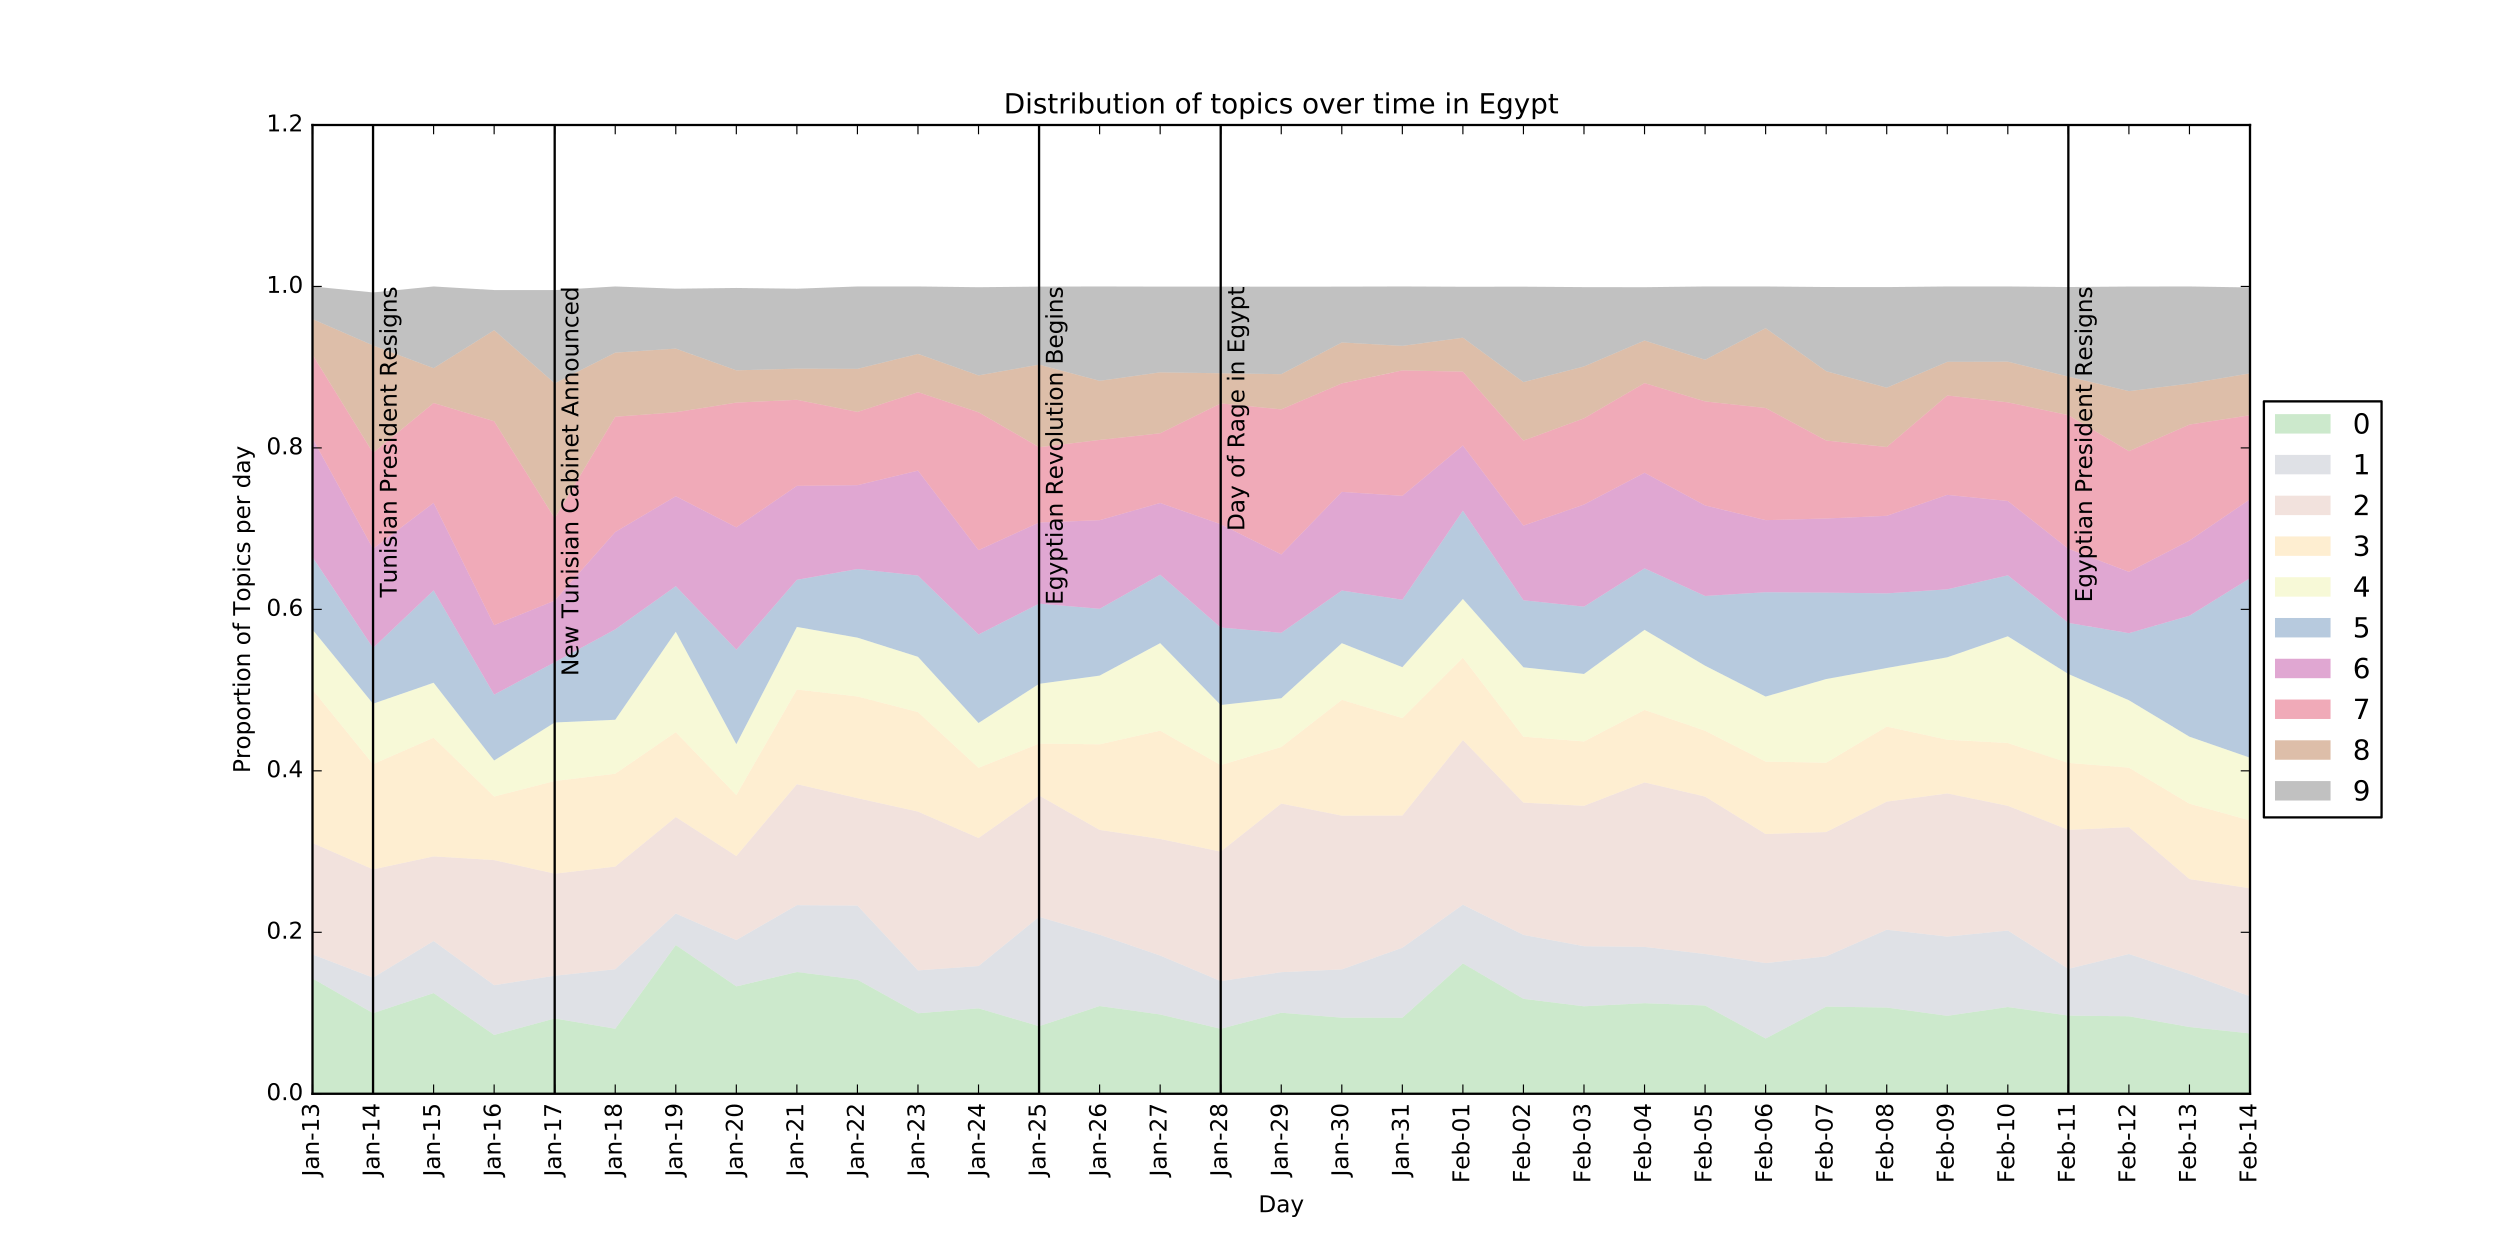 <?xml version="1.0" encoding="utf-8" standalone="no"?>
<!DOCTYPE svg PUBLIC "-//W3C//DTD SVG 1.1//EN"
  "http://www.w3.org/Graphics/SVG/1.1/DTD/svg11.dtd">
<!-- Created with matplotlib (http://matplotlib.org/) -->
<svg height="540pt" version="1.1" viewBox="0 0 1080 540" width="1080pt" xmlns="http://www.w3.org/2000/svg" xmlns:xlink="http://www.w3.org/1999/xlink">
 <defs>
  <style type="text/css">
*{stroke-linecap:butt;stroke-linejoin:round;stroke-miterlimit:100000;}
  </style>
 </defs>
 <g id="figure_1">
  <g id="patch_1">
   <path d="M 0 540 
L 1080 540 
L 1080 0 
L 0 0 
z
" style="fill:#ffffff;"/>
  </g>
  <g id="axes_1">
   <g id="patch_2">
    <path d="M 135 472.5 
L 972 472.5 
L 972 54 
L 135 54 
z
" style="fill:#ffffff;"/>
   </g>
   <g id="PolyCollection_1">
    <defs>
     <path d="M 135 -117.306 
L 135 -67.5 
L 161.156 -67.5 
L 187.312 -67.5 
L 213.469 -67.5 
L 239.625 -67.5 
L 265.781 -67.5 
L 291.938 -67.5 
L 318.094 -67.5 
L 344.25 -67.5 
L 370.406 -67.5 
L 396.562 -67.5 
L 422.719 -67.5 
L 448.875 -67.5 
L 475.031 -67.5 
L 501.188 -67.5 
L 527.344 -67.5 
L 553.5 -67.5 
L 579.656 -67.5 
L 605.812 -67.5 
L 631.969 -67.5 
L 658.125 -67.5 
L 684.281 -67.5 
L 710.438 -67.5 
L 736.594 -67.5 
L 762.75 -67.5 
L 788.906 -67.5 
L 815.062 -67.5 
L 841.219 -67.5 
L 867.375 -67.5 
L 893.531 -67.5 
L 919.688 -67.5 
L 945.844 -67.5 
L 972 -67.5 
L 972 -93.563 
L 972 -93.563 
L 945.844 -96.333 
L 919.688 -100.974 
L 893.531 -101.268 
L 867.375 -104.974 
L 841.219 -101.176 
L 815.062 -104.751 
L 788.906 -105.15 
L 762.75 -91.372 
L 736.594 -105.632 
L 710.438 -106.632 
L 684.281 -105.285 
L 658.125 -108.51 
L 631.969 -123.822 
L 605.812 -100.337 
L 579.656 -100.37 
L 553.5 -102.503 
L 527.344 -95.565 
L 501.188 -101.76 
L 475.031 -105.401 
L 448.875 -96.692 
L 422.719 -104.408 
L 396.562 -102.262 
L 370.406 -116.764 
L 344.25 -120.098 
L 318.094 -113.895 
L 291.938 -131.744 
L 265.781 -95.588 
L 239.625 -100.032 
L 213.469 -92.913 
L 187.312 -110.998 
L 161.156 -102.326 
L 135 -117.306 
z
" id="m9f0adf87d0"/>
    </defs>
    <g clip-path="url(#p46658a57fa)">
     <use style="fill:#7fc97f;fill-opacity:0.4;" x="0.0" xlink:href="#m9f0adf87d0" y="540.0"/>
    </g>
   </g>
   <g id="PolyCollection_2">
    <defs>
     <path d="M 135 -127.703 
L 135 -117.306 
L 161.156 -102.326 
L 187.312 -110.998 
L 213.469 -92.913 
L 239.625 -100.032 
L 265.781 -95.588 
L 291.938 -131.744 
L 318.094 -113.895 
L 344.25 -120.098 
L 370.406 -116.764 
L 396.562 -102.262 
L 422.719 -104.408 
L 448.875 -96.692 
L 475.031 -105.401 
L 501.188 -101.76 
L 527.344 -95.565 
L 553.5 -102.503 
L 579.656 -100.37 
L 605.812 -100.337 
L 631.969 -123.822 
L 658.125 -108.51 
L 684.281 -105.285 
L 710.438 -106.632 
L 736.594 -105.632 
L 762.75 -91.372 
L 788.906 -105.15 
L 815.062 -104.751 
L 841.219 -101.176 
L 867.375 -104.974 
L 893.531 -101.268 
L 919.688 -100.974 
L 945.844 -96.333 
L 972 -93.563 
L 972 -109.587 
L 972 -109.587 
L 945.844 -119.23 
L 919.688 -127.872 
L 893.531 -121.471 
L 867.375 -138.019 
L 841.219 -135.394 
L 815.062 -138.363 
L 788.906 -126.878 
L 762.75 -123.959 
L 736.594 -127.881 
L 710.438 -130.938 
L 684.281 -131.235 
L 658.125 -136.131 
L 631.969 -149.182 
L 605.812 -130.589 
L 579.656 -121.22 
L 553.5 -120.026 
L 527.344 -116.165 
L 501.188 -127.206 
L 475.031 -136.204 
L 448.875 -143.925 
L 422.719 -122.669 
L 396.562 -120.795 
L 370.406 -148.793 
L 344.25 -148.976 
L 318.094 -133.92 
L 291.938 -145.351 
L 265.781 -121.297 
L 239.625 -118.482 
L 213.469 -114.421 
L 187.312 -133.49 
L 161.156 -117.653 
L 135 -127.703 
z
" id="m5df74ee2a1"/>
    </defs>
    <g clip-path="url(#p46658a57fa)">
     <use style="fill:#afb4c0;fill-opacity:0.4;" x="0.0" xlink:href="#m5df74ee2a1" y="540.0"/>
    </g>
   </g>
   <g id="PolyCollection_3">
    <defs>
     <path d="M 135 -175.798 
L 135 -127.703 
L 161.156 -117.653 
L 187.312 -133.49 
L 213.469 -114.421 
L 239.625 -118.482 
L 265.781 -121.297 
L 291.938 -145.351 
L 318.094 -133.92 
L 344.25 -148.976 
L 370.406 -148.793 
L 396.562 -120.795 
L 422.719 -122.669 
L 448.875 -143.925 
L 475.031 -136.204 
L 501.188 -127.206 
L 527.344 -116.165 
L 553.5 -120.026 
L 579.656 -121.22 
L 605.812 -130.589 
L 631.969 -149.182 
L 658.125 -136.131 
L 684.281 -131.235 
L 710.438 -130.938 
L 736.594 -127.881 
L 762.75 -123.959 
L 788.906 -126.878 
L 815.062 -138.363 
L 841.219 -135.394 
L 867.375 -138.019 
L 893.531 -121.471 
L 919.688 -127.872 
L 945.844 -119.23 
L 972 -109.587 
L 972 -156.241 
L 972 -156.241 
L 945.844 -160.241 
L 919.688 -182.662 
L 893.531 -181.499 
L 867.375 -191.891 
L 841.219 -197.243 
L 815.062 -193.693 
L 788.906 -180.576 
L 762.75 -179.706 
L 736.594 -195.883 
L 710.438 -201.995 
L 684.281 -191.887 
L 658.125 -193.281 
L 631.969 -220.286 
L 605.812 -187.681 
L 579.656 -187.628 
L 553.5 -192.862 
L 527.344 -172.096 
L 501.188 -177.573 
L 475.031 -181.478 
L 448.875 -196.35 
L 422.719 -177.983 
L 396.562 -189.385 
L 370.406 -195.212 
L 344.25 -201.229 
L 318.094 -170.203 
L 291.938 -187.04 
L 265.781 -165.643 
L 239.625 -162.576 
L 213.469 -168.437 
L 187.312 -170.04 
L 161.156 -164.427 
L 135 -175.798 
z
" id="m69f9cc44b5"/>
    </defs>
    <g clip-path="url(#p46658a57fa)">
     <use style="fill:#e0b8aa;fill-opacity:0.4;" x="0.0" xlink:href="#m69f9cc44b5" y="540.0"/>
    </g>
   </g>
   <g id="PolyCollection_4">
    <defs>
     <path d="M 135 -242.078 
L 135 -175.798 
L 161.156 -164.427 
L 187.312 -170.04 
L 213.469 -168.437 
L 239.625 -162.576 
L 265.781 -165.643 
L 291.938 -187.04 
L 318.094 -170.203 
L 344.25 -201.229 
L 370.406 -195.212 
L 396.562 -189.385 
L 422.719 -177.983 
L 448.875 -196.35 
L 475.031 -181.478 
L 501.188 -177.573 
L 527.344 -172.096 
L 553.5 -192.862 
L 579.656 -187.628 
L 605.812 -187.681 
L 631.969 -220.286 
L 658.125 -193.281 
L 684.281 -191.887 
L 710.438 -201.995 
L 736.594 -195.883 
L 762.75 -179.706 
L 788.906 -180.576 
L 815.062 -193.693 
L 841.219 -197.243 
L 867.375 -191.891 
L 893.531 -181.499 
L 919.688 -182.662 
L 945.844 -160.241 
L 972 -156.241 
L 972 -185.552 
L 972 -185.552 
L 945.844 -192.826 
L 919.688 -208.394 
L 893.531 -210.423 
L 867.375 -219.023 
L 841.219 -220.45 
L 815.062 -226.131 
L 788.906 -210.529 
L 762.75 -211.002 
L 736.594 -224.331 
L 710.438 -233.32 
L 684.281 -219.705 
L 658.125 -221.763 
L 631.969 -255.907 
L 605.812 -229.801 
L 579.656 -237.675 
L 553.5 -217.31 
L 527.344 -209.495 
L 501.188 -224.367 
L 475.031 -218.461 
L 448.875 -218.797 
L 422.719 -208.319 
L 396.562 -232.403 
L 370.406 -239.136 
L 344.25 -242.133 
L 318.094 -196.554 
L 291.938 -223.731 
L 265.781 -205.78 
L 239.625 -202.619 
L 213.469 -195.905 
L 187.312 -221.312 
L 161.156 -209.895 
L 135 -242.078 
z
" id="mcb675910a8"/>
    </defs>
    <g clip-path="url(#p46658a57fa)">
     <use style="fill:#fed58c;fill-opacity:0.4;" x="0.0" xlink:href="#mcb675910a8" y="540.0"/>
    </g>
   </g>
   <g id="PolyCollection_5">
    <defs>
     <path d="M 135 -268.006 
L 135 -242.078 
L 161.156 -209.895 
L 187.312 -221.312 
L 213.469 -195.905 
L 239.625 -202.619 
L 265.781 -205.78 
L 291.938 -223.731 
L 318.094 -196.554 
L 344.25 -242.133 
L 370.406 -239.136 
L 396.562 -232.403 
L 422.719 -208.319 
L 448.875 -218.797 
L 475.031 -218.461 
L 501.188 -224.367 
L 527.344 -209.495 
L 553.5 -217.31 
L 579.656 -237.675 
L 605.812 -229.801 
L 631.969 -255.907 
L 658.125 -221.763 
L 684.281 -219.705 
L 710.438 -233.32 
L 736.594 -224.331 
L 762.75 -211.002 
L 788.906 -210.529 
L 815.062 -226.131 
L 841.219 -220.45 
L 867.375 -219.023 
L 893.531 -210.423 
L 919.688 -208.394 
L 945.844 -192.826 
L 972 -185.552 
L 972 -212.662 
L 972 -212.662 
L 945.844 -221.745 
L 919.688 -237.491 
L 893.531 -248.836 
L 867.375 -265.118 
L 841.219 -256.048 
L 815.062 -251.425 
L 788.906 -246.653 
L 762.75 -239.085 
L 736.594 -252.415 
L 710.438 -267.917 
L 684.281 -248.851 
L 658.125 -251.719 
L 631.969 -281.251 
L 605.812 -251.779 
L 579.656 -262.142 
L 553.5 -238.357 
L 527.344 -235.433 
L 501.188 -262.167 
L 475.031 -248.139 
L 448.875 -244.586 
L 422.719 -227.667 
L 396.562 -256.258 
L 370.406 -264.536 
L 344.25 -269.167 
L 318.094 -218.508 
L 291.938 -267.085 
L 265.781 -229.067 
L 239.625 -227.889 
L 213.469 -211.476 
L 187.312 -245.062 
L 161.156 -236.004 
L 135 -268.006 
z
" id="m33e71e2571"/>
    </defs>
    <g clip-path="url(#p46658a57fa)">
     <use style="fill:#ebf09b;fill-opacity:0.4;" x="0.0" xlink:href="#m33e71e2571" y="540.0"/>
    </g>
   </g>
   <g id="PolyCollection_6">
    <defs>
     <path d="M 135 -299.324 
L 135 -268.006 
L 161.156 -236.004 
L 187.312 -245.062 
L 213.469 -211.476 
L 239.625 -227.889 
L 265.781 -229.067 
L 291.938 -267.085 
L 318.094 -218.508 
L 344.25 -269.167 
L 370.406 -264.536 
L 396.562 -256.258 
L 422.719 -227.667 
L 448.875 -244.586 
L 475.031 -248.139 
L 501.188 -262.167 
L 527.344 -235.433 
L 553.5 -238.357 
L 579.656 -262.142 
L 605.812 -251.779 
L 631.969 -281.251 
L 658.125 -251.719 
L 684.281 -248.851 
L 710.438 -267.917 
L 736.594 -252.415 
L 762.75 -239.085 
L 788.906 -246.653 
L 815.062 -251.425 
L 841.219 -256.048 
L 867.375 -265.118 
L 893.531 -248.836 
L 919.688 -237.491 
L 945.844 -221.745 
L 972 -212.662 
L 972 -290.235 
L 972 -290.235 
L 945.844 -274.011 
L 919.688 -266.477 
L 893.531 -270.909 
L 867.375 -291.453 
L 841.219 -285.42 
L 815.062 -283.66 
L 788.906 -283.997 
L 762.75 -284.158 
L 736.594 -282.541 
L 710.438 -294.465 
L 684.281 -277.925 
L 658.125 -280.678 
L 631.969 -319.38 
L 605.812 -280.909 
L 579.656 -284.882 
L 553.5 -266.617 
L 527.344 -268.91 
L 501.188 -291.728 
L 475.031 -276.994 
L 448.875 -279.229 
L 422.719 -265.904 
L 396.562 -291.345 
L 370.406 -294.194 
L 344.25 -289.514 
L 318.094 -259.327 
L 291.938 -286.773 
L 265.781 -268.111 
L 239.625 -253.939 
L 213.469 -239.912 
L 187.312 -284.956 
L 161.156 -260.087 
L 135 -299.324 
z
" id="m1e9c7d2f86"/>
    </defs>
    <g clip-path="url(#p46658a57fa)">
     <use style="fill:#4c7bae;fill-opacity:0.4;" x="0.0" xlink:href="#m1e9c7d2f86" y="540.0"/>
    </g>
   </g>
   <g id="PolyCollection_7">
    <defs>
     <path d="M 135 -350.611 
L 135 -299.324 
L 161.156 -260.087 
L 187.312 -284.956 
L 213.469 -239.912 
L 239.625 -253.939 
L 265.781 -268.111 
L 291.938 -286.773 
L 318.094 -259.327 
L 344.25 -289.514 
L 370.406 -294.194 
L 396.562 -291.345 
L 422.719 -265.904 
L 448.875 -279.229 
L 475.031 -276.994 
L 501.188 -291.728 
L 527.344 -268.91 
L 553.5 -266.617 
L 579.656 -284.882 
L 605.812 -280.909 
L 631.969 -319.38 
L 658.125 -280.678 
L 684.281 -277.925 
L 710.438 -294.465 
L 736.594 -282.541 
L 762.75 -284.158 
L 788.906 -283.997 
L 815.062 -283.66 
L 841.219 -285.42 
L 867.375 -291.453 
L 893.531 -270.909 
L 919.688 -266.477 
L 945.844 -274.011 
L 972 -290.235 
L 972 -324.327 
L 972 -324.327 
L 945.844 -306.491 
L 919.688 -292.958 
L 893.531 -302.939 
L 867.375 -323.555 
L 841.219 -326.228 
L 815.062 -317.18 
L 788.906 -316.012 
L 762.75 -315.308 
L 736.594 -321.653 
L 710.438 -335.775 
L 684.281 -322.035 
L 658.125 -312.942 
L 631.969 -347.54 
L 605.812 -325.8 
L 579.656 -327.503 
L 553.5 -300.491 
L 527.344 -313.537 
L 501.188 -322.72 
L 475.031 -315.276 
L 448.875 -314.287 
L 422.719 -302.354 
L 396.562 -336.701 
L 370.406 -330.407 
L 344.25 -330.115 
L 318.094 -312.188 
L 291.938 -325.631 
L 265.781 -310.178 
L 239.625 -280.541 
L 213.469 -269.929 
L 187.312 -322.761 
L 161.156 -302.913 
L 135 -350.611 
z
" id="m2fdb724aca"/>
    </defs>
    <g clip-path="url(#p46658a57fa)">
     <use style="fill:#b3258f;fill-opacity:0.4;" x="0.0" xlink:href="#m2fdb724aca" y="540.0"/>
    </g>
   </g>
   <g id="PolyCollection_8">
    <defs>
     <path d="M 135 -386.777 
L 135 -350.611 
L 161.156 -302.913 
L 187.312 -322.761 
L 213.469 -269.929 
L 239.625 -280.541 
L 265.781 -310.178 
L 291.938 -325.631 
L 318.094 -312.188 
L 344.25 -330.115 
L 370.406 -330.407 
L 396.562 -336.701 
L 422.719 -302.354 
L 448.875 -314.287 
L 475.031 -315.276 
L 501.188 -322.72 
L 527.344 -313.537 
L 553.5 -300.491 
L 579.656 -327.503 
L 605.812 -325.8 
L 631.969 -347.54 
L 658.125 -312.942 
L 684.281 -322.035 
L 710.438 -335.775 
L 736.594 -321.653 
L 762.75 -315.308 
L 788.906 -316.012 
L 815.062 -317.18 
L 841.219 -326.228 
L 867.375 -323.555 
L 893.531 -302.939 
L 919.688 -292.958 
L 945.844 -306.491 
L 972 -324.327 
L 972 -360.627 
L 972 -360.627 
L 945.844 -356.593 
L 919.688 -345.093 
L 893.531 -360.653 
L 867.375 -366.192 
L 841.219 -369.139 
L 815.062 -346.88 
L 788.906 -349.694 
L 762.75 -363.741 
L 736.594 -366.594 
L 710.438 -374.506 
L 684.281 -359.286 
L 658.125 -349.673 
L 631.969 -379.449 
L 605.812 -379.984 
L 579.656 -374.375 
L 553.5 -363.151 
L 527.344 -365.725 
L 501.188 -352.839 
L 475.031 -349.947 
L 448.875 -346.824 
L 422.719 -361.896 
L 396.562 -370.573 
L 370.406 -362.055 
L 344.25 -367.29 
L 318.094 -366.08 
L 291.938 -361.924 
L 265.781 -359.963 
L 239.625 -316.091 
L 213.469 -358.029 
L 187.312 -365.9 
L 161.156 -344.363 
L 135 -386.777 
z
" id="m7a8a178d73"/>
    </defs>
    <g clip-path="url(#p46658a57fa)">
     <use style="fill:#d92b4f;fill-opacity:0.4;" x="0.0" xlink:href="#m7a8a178d73" y="540.0"/>
    </g>
   </g>
   <g id="PolyCollection_9">
    <defs>
     <path d="M 135 -402.146 
L 135 -386.777 
L 161.156 -344.363 
L 187.312 -365.9 
L 213.469 -358.029 
L 239.625 -316.091 
L 265.781 -359.963 
L 291.938 -361.924 
L 318.094 -366.08 
L 344.25 -367.29 
L 370.406 -362.055 
L 396.562 -370.573 
L 422.719 -361.896 
L 448.875 -346.824 
L 475.031 -349.947 
L 501.188 -352.839 
L 527.344 -365.725 
L 553.5 -363.151 
L 579.656 -374.375 
L 605.812 -379.984 
L 631.969 -379.449 
L 658.125 -349.673 
L 684.281 -359.286 
L 710.438 -374.506 
L 736.594 -366.594 
L 762.75 -363.741 
L 788.906 -349.694 
L 815.062 -346.88 
L 841.219 -369.139 
L 867.375 -366.192 
L 893.531 -360.653 
L 919.688 -345.093 
L 945.844 -356.593 
L 972 -360.627 
L 972 -378.705 
L 972 -378.705 
L 945.844 -374.298 
L 919.688 -371.03 
L 893.531 -377.318 
L 867.375 -383.755 
L 841.219 -383.687 
L 815.062 -372.517 
L 788.906 -379.637 
L 762.75 -398.231 
L 736.594 -384.594 
L 710.438 -392.883 
L 684.281 -381.693 
L 658.125 -374.939 
L 631.969 -394.124 
L 605.812 -390.586 
L 579.656 -392.047 
L 553.5 -378.363 
L 527.344 -378.754 
L 501.188 -379.148 
L 475.031 -375.484 
L 448.875 -382.489 
L 422.719 -377.827 
L 396.562 -387.122 
L 370.406 -380.661 
L 344.25 -380.753 
L 318.094 -380.021 
L 291.938 -389.4 
L 265.781 -387.664 
L 239.625 -374.43 
L 213.469 -397.354 
L 187.312 -380.956 
L 161.156 -390.775 
L 135 -402.146 
z
" id="m29a432f9fc"/>
    </defs>
    <g clip-path="url(#p46658a57fa)">
     <use style="fill:#aa5e29;fill-opacity:0.4;" x="0.0" xlink:href="#m29a432f9fc" y="540.0"/>
    </g>
   </g>
   <g id="PolyCollection_10">
    <defs>
     <path d="M 135 -416.25 
L 135 -402.146 
L 161.156 -390.775 
L 187.312 -380.956 
L 213.469 -397.354 
L 239.625 -374.43 
L 265.781 -387.664 
L 291.938 -389.4 
L 318.094 -380.021 
L 344.25 -380.753 
L 370.406 -380.661 
L 396.562 -387.122 
L 422.719 -377.827 
L 448.875 -382.489 
L 475.031 -375.484 
L 501.188 -379.148 
L 527.344 -378.754 
L 553.5 -378.363 
L 579.656 -392.047 
L 605.812 -390.586 
L 631.969 -394.124 
L 658.125 -374.939 
L 684.281 -381.693 
L 710.438 -392.883 
L 736.594 -384.594 
L 762.75 -398.231 
L 788.906 -379.637 
L 815.062 -372.517 
L 841.219 -383.687 
L 867.375 -383.755 
L 893.531 -377.318 
L 919.688 -371.03 
L 945.844 -374.298 
L 972 -378.705 
L 972 -415.822 
L 972 -415.822 
L 945.844 -416.25 
L 919.688 -416.214 
L 893.531 -416.008 
L 867.375 -416.25 
L 841.219 -416.25 
L 815.062 -415.975 
L 788.906 -416.006 
L 762.75 -416.25 
L 736.594 -416.25 
L 710.438 -415.932 
L 684.281 -415.965 
L 658.125 -416.16 
L 631.969 -416.13 
L 605.812 -416.25 
L 579.656 -416.178 
L 553.5 -416.158 
L 527.344 -416.189 
L 501.188 -416.184 
L 475.031 -416.25 
L 448.875 -416.19 
L 422.719 -415.925 
L 396.562 -416.25 
L 370.406 -416.25 
L 344.25 -415.277 
L 318.094 -415.601 
L 291.938 -415.284 
L 265.781 -416.25 
L 239.625 -414.68 
L 213.469 -414.699 
L 187.312 -416.25 
L 161.156 -413.667 
L 135 -416.25 
z
" id="mb452c53be2"/>
    </defs>
    <g clip-path="url(#p46658a57fa)">
     <use style="fill:#666666;fill-opacity:0.4;" x="0.0" xlink:href="#mb452c53be2" y="540.0"/>
    </g>
   </g>
   <g id="line2d_1">
    <path clip-path="url(#p46658a57fa)" d="M 135 422.694 
L 161.156 437.674 
L 187.312 429.002 
L 213.469 447.087 
L 239.625 439.968 
L 265.781 444.412 
L 291.938 408.256 
L 318.094 426.105 
L 344.25 419.902 
L 370.406 423.236 
L 396.562 437.738 
L 422.719 435.592 
L 448.875 443.308 
L 475.031 434.599 
L 501.188 438.24 
L 527.344 444.435 
L 553.5 437.497 
L 579.656 439.63 
L 605.812 439.663 
L 631.969 416.178 
L 658.125 431.49 
L 684.281 434.715 
L 710.438 433.368 
L 736.594 434.368 
L 762.75 448.628 
L 788.906 434.85 
L 815.062 435.249 
L 841.219 438.824 
L 867.375 435.026 
L 893.531 438.732 
L 919.688 439.026 
L 945.844 443.667 
L 972 446.437 
" style="fill:none;opacity:0.4;"/>
   </g>
   <g id="line2d_2">
    <path clip-path="url(#p46658a57fa)" d="M 135 412.297 
L 161.156 422.347 
L 187.312 406.51 
L 213.469 425.579 
L 239.625 421.518 
L 265.781 418.703 
L 291.938 394.649 
L 318.094 406.08 
L 344.25 391.024 
L 370.406 391.207 
L 396.562 419.205 
L 422.719 417.331 
L 448.875 396.075 
L 475.031 403.796 
L 501.188 412.794 
L 527.344 423.835 
L 553.5 419.974 
L 579.656 418.78 
L 605.812 409.411 
L 631.969 390.818 
L 658.125 403.869 
L 684.281 408.765 
L 710.438 409.062 
L 736.594 412.119 
L 762.75 416.041 
L 788.906 413.122 
L 815.062 401.637 
L 841.219 404.606 
L 867.375 401.981 
L 893.531 418.529 
L 919.688 412.128 
L 945.844 420.77 
L 972 430.413 
" style="fill:none;opacity:0.4;"/>
   </g>
   <g id="line2d_3">
    <path clip-path="url(#p46658a57fa)" d="M 135 364.202 
L 161.156 375.573 
L 187.312 369.96 
L 213.469 371.563 
L 239.625 377.424 
L 265.781 374.357 
L 291.938 352.96 
L 318.094 369.797 
L 344.25 338.771 
L 370.406 344.788 
L 396.562 350.615 
L 422.719 362.017 
L 448.875 343.65 
L 475.031 358.522 
L 501.188 362.427 
L 527.344 367.904 
L 553.5 347.138 
L 579.656 352.372 
L 605.812 352.319 
L 631.969 319.714 
L 658.125 346.719 
L 684.281 348.113 
L 710.438 338.005 
L 736.594 344.117 
L 762.75 360.294 
L 788.906 359.424 
L 815.062 346.307 
L 841.219 342.757 
L 867.375 348.109 
L 893.531 358.501 
L 919.688 357.338 
L 945.844 379.759 
L 972 383.759 
" style="fill:none;opacity:0.4;"/>
   </g>
   <g id="line2d_4">
    <path clip-path="url(#p46658a57fa)" d="M 135 297.922 
L 161.156 330.105 
L 187.312 318.688 
L 213.469 344.095 
L 239.625 337.381 
L 265.781 334.22 
L 291.938 316.269 
L 318.094 343.446 
L 344.25 297.867 
L 370.406 300.864 
L 396.562 307.597 
L 422.719 331.681 
L 448.875 321.203 
L 475.031 321.539 
L 501.188 315.633 
L 527.344 330.505 
L 553.5 322.69 
L 579.656 302.325 
L 605.812 310.199 
L 631.969 284.093 
L 658.125 318.237 
L 684.281 320.295 
L 710.438 306.68 
L 736.594 315.669 
L 762.75 328.998 
L 788.906 329.471 
L 815.062 313.869 
L 841.219 319.55 
L 867.375 320.977 
L 893.531 329.577 
L 919.688 331.606 
L 945.844 347.174 
L 972 354.448 
" style="fill:none;opacity:0.4;"/>
   </g>
   <g id="line2d_5">
    <path clip-path="url(#p46658a57fa)" d="M 135 271.994 
L 161.156 303.996 
L 187.312 294.938 
L 213.469 328.524 
L 239.625 312.111 
L 265.781 310.933 
L 291.938 272.915 
L 318.094 321.492 
L 344.25 270.833 
L 370.406 275.464 
L 396.562 283.742 
L 422.719 312.333 
L 448.875 295.414 
L 475.031 291.861 
L 501.188 277.833 
L 527.344 304.567 
L 553.5 301.643 
L 579.656 277.858 
L 605.812 288.221 
L 631.969 258.749 
L 658.125 288.281 
L 684.281 291.149 
L 710.438 272.083 
L 736.594 287.585 
L 762.75 300.915 
L 788.906 293.347 
L 815.062 288.575 
L 841.219 283.952 
L 867.375 274.882 
L 893.531 291.164 
L 919.688 302.509 
L 945.844 318.255 
L 972 327.338 
" style="fill:none;opacity:0.4;"/>
   </g>
   <g id="line2d_6">
    <path clip-path="url(#p46658a57fa)" d="M 135 240.676 
L 161.156 279.913 
L 187.312 255.044 
L 213.469 300.088 
L 239.625 286.061 
L 265.781 271.889 
L 291.938 253.227 
L 318.094 280.673 
L 344.25 250.486 
L 370.406 245.806 
L 396.562 248.655 
L 422.719 274.096 
L 448.875 260.771 
L 475.031 263.006 
L 501.188 248.272 
L 527.344 271.09 
L 553.5 273.383 
L 579.656 255.118 
L 605.812 259.091 
L 631.969 220.62 
L 658.125 259.322 
L 684.281 262.075 
L 710.438 245.535 
L 736.594 257.459 
L 762.75 255.842 
L 788.906 256.003 
L 815.062 256.34 
L 841.219 254.58 
L 867.375 248.547 
L 893.531 269.091 
L 919.688 273.523 
L 945.844 265.989 
L 972 249.765 
" style="fill:none;opacity:0.4;"/>
   </g>
   <g id="line2d_7">
    <path clip-path="url(#p46658a57fa)" d="M 135 189.389 
L 161.156 237.087 
L 187.312 217.239 
L 213.469 270.071 
L 239.625 259.459 
L 265.781 229.822 
L 291.938 214.369 
L 318.094 227.812 
L 344.25 209.885 
L 370.406 209.593 
L 396.562 203.299 
L 422.719 237.646 
L 448.875 225.713 
L 475.031 224.724 
L 501.188 217.28 
L 527.344 226.463 
L 553.5 239.509 
L 579.656 212.497 
L 605.812 214.2 
L 631.969 192.46 
L 658.125 227.058 
L 684.281 217.965 
L 710.438 204.225 
L 736.594 218.347 
L 762.75 224.692 
L 788.906 223.988 
L 815.062 222.82 
L 841.219 213.772 
L 867.375 216.445 
L 893.531 237.061 
L 919.688 247.042 
L 945.844 233.509 
L 972 215.673 
" style="fill:none;opacity:0.4;"/>
   </g>
   <g id="line2d_8">
    <path clip-path="url(#p46658a57fa)" d="M 135 153.223 
L 161.156 195.637 
L 187.312 174.1 
L 213.469 181.971 
L 239.625 223.909 
L 265.781 180.037 
L 291.938 178.076 
L 318.094 173.92 
L 344.25 172.71 
L 370.406 177.945 
L 396.562 169.427 
L 422.719 178.104 
L 448.875 193.176 
L 475.031 190.053 
L 501.188 187.161 
L 527.344 174.275 
L 553.5 176.849 
L 579.656 165.625 
L 605.812 160.016 
L 631.969 160.551 
L 658.125 190.327 
L 684.281 180.714 
L 710.438 165.494 
L 736.594 173.406 
L 762.75 176.259 
L 788.906 190.306 
L 815.062 193.12 
L 841.219 170.861 
L 867.375 173.808 
L 893.531 179.347 
L 919.688 194.907 
L 945.844 183.407 
L 972 179.373 
" style="fill:none;opacity:0.4;"/>
   </g>
   <g id="line2d_9">
    <path clip-path="url(#p46658a57fa)" d="M 135 137.854 
L 161.156 149.225 
L 187.312 159.044 
L 213.469 142.646 
L 239.625 165.57 
L 265.781 152.336 
L 291.938 150.6 
L 318.094 159.979 
L 344.25 159.247 
L 370.406 159.339 
L 396.562 152.878 
L 422.719 162.173 
L 448.875 157.511 
L 475.031 164.516 
L 501.188 160.852 
L 527.344 161.246 
L 553.5 161.637 
L 579.656 147.953 
L 605.812 149.414 
L 631.969 145.876 
L 658.125 165.061 
L 684.281 158.307 
L 710.438 147.117 
L 736.594 155.406 
L 762.75 141.769 
L 788.906 160.363 
L 815.062 167.483 
L 841.219 156.313 
L 867.375 156.245 
L 893.531 162.682 
L 919.688 168.97 
L 945.844 165.702 
L 972 161.295 
" style="fill:none;opacity:0.4;"/>
   </g>
   <g id="line2d_10">
    <path clip-path="url(#p46658a57fa)" d="M 135 123.75 
L 161.156 126.333 
L 187.312 123.75 
L 213.469 125.301 
L 239.625 125.32 
L 265.781 123.75 
L 291.938 124.716 
L 318.094 124.399 
L 344.25 124.723 
L 370.406 123.75 
L 396.562 123.75 
L 422.719 124.075 
L 448.875 123.81 
L 475.031 123.75 
L 501.188 123.816 
L 527.344 123.811 
L 553.5 123.842 
L 579.656 123.822 
L 605.812 123.75 
L 631.969 123.87 
L 658.125 123.84 
L 684.281 124.035 
L 710.438 124.068 
L 736.594 123.75 
L 762.75 123.75 
L 788.906 123.994 
L 815.062 124.025 
L 841.219 123.75 
L 867.375 123.75 
L 893.531 123.992 
L 919.688 123.786 
L 945.844 123.75 
L 972 124.178 
" style="fill:none;opacity:0.4;"/>
   </g>
   <g id="line2d_11">
    <path clip-path="url(#p46658a57fa)" d="M 161.156 472.5 
L 161.156 54 
" style="fill:none;stroke:#000000;stroke-linecap:square;"/>
   </g>
   <g id="line2d_12">
    <path clip-path="url(#p46658a57fa)" d="M 239.625 472.5 
L 239.625 54 
" style="fill:none;stroke:#000000;stroke-linecap:square;"/>
   </g>
   <g id="line2d_13">
    <path clip-path="url(#p46658a57fa)" d="M 893.531 472.5 
L 893.531 54 
" style="fill:none;stroke:#000000;stroke-linecap:square;"/>
   </g>
   <g id="line2d_14">
    <path clip-path="url(#p46658a57fa)" d="M 448.875 472.5 
L 448.875 54 
" style="fill:none;stroke:#000000;stroke-linecap:square;"/>
   </g>
   <g id="line2d_15">
    <path clip-path="url(#p46658a57fa)" d="M 527.344 472.5 
L 527.344 54 
" style="fill:none;stroke:#000000;stroke-linecap:square;"/>
   </g>
   <g id="patch_3">
    <path d="M 135 472.5 
L 135 54 
" style="fill:none;stroke:#000000;stroke-linecap:square;stroke-linejoin:miter;"/>
   </g>
   <g id="patch_4">
    <path d="M 135 54 
L 972 54 
" style="fill:none;stroke:#000000;stroke-linecap:square;stroke-linejoin:miter;"/>
   </g>
   <g id="patch_5">
    <path d="M 972 472.5 
L 972 54 
" style="fill:none;stroke:#000000;stroke-linecap:square;stroke-linejoin:miter;"/>
   </g>
   <g id="patch_6">
    <path d="M 135 472.5 
L 972 472.5 
" style="fill:none;stroke:#000000;stroke-linecap:square;stroke-linejoin:miter;"/>
   </g>
   <g id="matplotlib.axis_1">
    <g id="xtick_1">
     <g id="line2d_16">
      <defs>
       <path d="M 0 0 
L 0 -4 
" id="mca68fad0d3" style="stroke:#000000;stroke-width:0.5;"/>
      </defs>
      <g>
       <use style="stroke:#000000;stroke-width:0.5;" x="135.0" xlink:href="#mca68fad0d3" y="472.5"/>
      </g>
     </g>
     <g id="line2d_17">
      <defs>
       <path d="M 0 0 
L 0 4 
" id="mf3d40e1b7b" style="stroke:#000000;stroke-width:0.5;"/>
      </defs>
      <g>
       <use style="stroke:#000000;stroke-width:0.5;" x="135.0" xlink:href="#mf3d40e1b7b" y="54.0"/>
      </g>
     </g>
     <g id="text_1">
      <!-- Jan-13 -->
      <defs>
       <path d="M 9.812 72.906 
L 19.672 72.906 
L 19.672 5.078 
Q 19.672 -8.109 14.672 -14.062 
Q 9.672 -20.016 -1.422 -20.016 
L -5.172 -20.016 
L -5.172 -11.719 
L -2.094 -11.719 
Q 4.438 -11.719 7.125 -8.047 
Q 9.812 -4.391 9.812 5.078 
z
" id="BitstreamVeraSans-Roman-4a"/>
       <path d="M 12.406 8.297 
L 28.516 8.297 
L 28.516 63.922 
L 10.984 60.406 
L 10.984 69.391 
L 28.422 72.906 
L 38.281 72.906 
L 38.281 8.297 
L 54.391 8.297 
L 54.391 0 
L 12.406 0 
z
" id="BitstreamVeraSans-Roman-31"/>
       <path d="M 4.891 31.391 
L 31.203 31.391 
L 31.203 23.391 
L 4.891 23.391 
z
" id="BitstreamVeraSans-Roman-2d"/>
       <path d="M 34.281 27.484 
Q 23.391 27.484 19.188 25 
Q 14.984 22.516 14.984 16.5 
Q 14.984 11.719 18.141 8.906 
Q 21.297 6.109 26.703 6.109 
Q 34.188 6.109 38.703 11.406 
Q 43.219 16.703 43.219 25.484 
L 43.219 27.484 
z
M 52.203 31.203 
L 52.203 0 
L 43.219 0 
L 43.219 8.297 
Q 40.141 3.328 35.547 0.953 
Q 30.953 -1.422 24.312 -1.422 
Q 15.922 -1.422 10.953 3.297 
Q 6 8.016 6 15.922 
Q 6 25.141 12.172 29.828 
Q 18.359 34.516 30.609 34.516 
L 43.219 34.516 
L 43.219 35.406 
Q 43.219 41.609 39.141 45 
Q 35.062 48.391 27.688 48.391 
Q 23 48.391 18.547 47.266 
Q 14.109 46.141 10.016 43.891 
L 10.016 52.203 
Q 14.938 54.109 19.578 55.047 
Q 24.219 56 28.609 56 
Q 40.484 56 46.344 49.844 
Q 52.203 43.703 52.203 31.203 
" id="BitstreamVeraSans-Roman-61"/>
       <path d="M 40.578 39.312 
Q 47.656 37.797 51.625 33 
Q 55.609 28.219 55.609 21.188 
Q 55.609 10.406 48.188 4.484 
Q 40.766 -1.422 27.094 -1.422 
Q 22.516 -1.422 17.656 -0.516 
Q 12.797 0.391 7.625 2.203 
L 7.625 11.719 
Q 11.719 9.328 16.594 8.109 
Q 21.484 6.891 26.812 6.891 
Q 36.078 6.891 40.938 10.547 
Q 45.797 14.203 45.797 21.188 
Q 45.797 27.641 41.281 31.266 
Q 36.766 34.906 28.719 34.906 
L 20.219 34.906 
L 20.219 43.016 
L 29.109 43.016 
Q 36.375 43.016 40.234 45.922 
Q 44.094 48.828 44.094 54.297 
Q 44.094 59.906 40.109 62.906 
Q 36.141 65.922 28.719 65.922 
Q 24.656 65.922 20.016 65.031 
Q 15.375 64.156 9.812 62.312 
L 9.812 71.094 
Q 15.438 72.656 20.344 73.438 
Q 25.25 74.219 29.594 74.219 
Q 40.828 74.219 47.359 69.109 
Q 53.906 64.016 53.906 55.328 
Q 53.906 49.266 50.438 45.094 
Q 46.969 40.922 40.578 39.312 
" id="BitstreamVeraSans-Roman-33"/>
       <path d="M 54.891 33.016 
L 54.891 0 
L 45.906 0 
L 45.906 32.719 
Q 45.906 40.484 42.875 44.328 
Q 39.844 48.188 33.797 48.188 
Q 26.516 48.188 22.312 43.547 
Q 18.109 38.922 18.109 30.906 
L 18.109 0 
L 9.078 0 
L 9.078 54.688 
L 18.109 54.688 
L 18.109 46.188 
Q 21.344 51.125 25.703 53.562 
Q 30.078 56 35.797 56 
Q 45.219 56 50.047 50.172 
Q 54.891 44.344 54.891 33.016 
" id="BitstreamVeraSans-Roman-6e"/>
      </defs>
      <g transform="translate(137.759 508.248)rotate(-90.0)scale(0.1 -0.1)">
       <use xlink:href="#BitstreamVeraSans-Roman-4a"/>
       <use x="29.492" xlink:href="#BitstreamVeraSans-Roman-61"/>
       <use x="90.771" xlink:href="#BitstreamVeraSans-Roman-6e"/>
       <use x="154.15" xlink:href="#BitstreamVeraSans-Roman-2d"/>
       <use x="190.234" xlink:href="#BitstreamVeraSans-Roman-31"/>
       <use x="253.857" xlink:href="#BitstreamVeraSans-Roman-33"/>
      </g>
     </g>
    </g>
    <g id="xtick_2">
     <g id="line2d_18">
      <g>
       <use style="stroke:#000000;stroke-width:0.5;" x="161.156" xlink:href="#mca68fad0d3" y="472.5"/>
      </g>
     </g>
     <g id="line2d_19">
      <g>
       <use style="stroke:#000000;stroke-width:0.5;" x="161.156" xlink:href="#mf3d40e1b7b" y="54.0"/>
      </g>
     </g>
     <g id="text_2">
      <!-- Jan-14 -->
      <defs>
       <path d="M 37.797 64.312 
L 12.891 25.391 
L 37.797 25.391 
z
M 35.203 72.906 
L 47.609 72.906 
L 47.609 25.391 
L 58.016 25.391 
L 58.016 17.188 
L 47.609 17.188 
L 47.609 0 
L 37.797 0 
L 37.797 17.188 
L 4.891 17.188 
L 4.891 26.703 
z
" id="BitstreamVeraSans-Roman-34"/>
      </defs>
      <g transform="translate(163.916 508.248)rotate(-90.0)scale(0.1 -0.1)">
       <use xlink:href="#BitstreamVeraSans-Roman-4a"/>
       <use x="29.492" xlink:href="#BitstreamVeraSans-Roman-61"/>
       <use x="90.771" xlink:href="#BitstreamVeraSans-Roman-6e"/>
       <use x="154.15" xlink:href="#BitstreamVeraSans-Roman-2d"/>
       <use x="190.234" xlink:href="#BitstreamVeraSans-Roman-31"/>
       <use x="253.857" xlink:href="#BitstreamVeraSans-Roman-34"/>
      </g>
     </g>
    </g>
    <g id="xtick_3">
     <g id="line2d_20">
      <g>
       <use style="stroke:#000000;stroke-width:0.5;" x="187.312" xlink:href="#mca68fad0d3" y="472.5"/>
      </g>
     </g>
     <g id="line2d_21">
      <g>
       <use style="stroke:#000000;stroke-width:0.5;" x="187.312" xlink:href="#mf3d40e1b7b" y="54.0"/>
      </g>
     </g>
     <g id="text_3">
      <!-- Jan-15 -->
      <defs>
       <path d="M 10.797 72.906 
L 49.516 72.906 
L 49.516 64.594 
L 19.828 64.594 
L 19.828 46.734 
Q 21.969 47.469 24.109 47.828 
Q 26.266 48.188 28.422 48.188 
Q 40.625 48.188 47.75 41.5 
Q 54.891 34.812 54.891 23.391 
Q 54.891 11.625 47.562 5.094 
Q 40.234 -1.422 26.906 -1.422 
Q 22.312 -1.422 17.547 -0.641 
Q 12.797 0.141 7.719 1.703 
L 7.719 11.625 
Q 12.109 9.234 16.797 8.062 
Q 21.484 6.891 26.703 6.891 
Q 35.156 6.891 40.078 11.328 
Q 45.016 15.766 45.016 23.391 
Q 45.016 31 40.078 35.438 
Q 35.156 39.891 26.703 39.891 
Q 22.75 39.891 18.812 39.016 
Q 14.891 38.141 10.797 36.281 
z
" id="BitstreamVeraSans-Roman-35"/>
      </defs>
      <g transform="translate(190.072 508.248)rotate(-90.0)scale(0.1 -0.1)">
       <use xlink:href="#BitstreamVeraSans-Roman-4a"/>
       <use x="29.492" xlink:href="#BitstreamVeraSans-Roman-61"/>
       <use x="90.771" xlink:href="#BitstreamVeraSans-Roman-6e"/>
       <use x="154.15" xlink:href="#BitstreamVeraSans-Roman-2d"/>
       <use x="190.234" xlink:href="#BitstreamVeraSans-Roman-31"/>
       <use x="253.857" xlink:href="#BitstreamVeraSans-Roman-35"/>
      </g>
     </g>
    </g>
    <g id="xtick_4">
     <g id="line2d_22">
      <g>
       <use style="stroke:#000000;stroke-width:0.5;" x="213.469" xlink:href="#mca68fad0d3" y="472.5"/>
      </g>
     </g>
     <g id="line2d_23">
      <g>
       <use style="stroke:#000000;stroke-width:0.5;" x="213.469" xlink:href="#mf3d40e1b7b" y="54.0"/>
      </g>
     </g>
     <g id="text_4">
      <!-- Jan-16 -->
      <defs>
       <path d="M 33.016 40.375 
Q 26.375 40.375 22.484 35.828 
Q 18.609 31.297 18.609 23.391 
Q 18.609 15.531 22.484 10.953 
Q 26.375 6.391 33.016 6.391 
Q 39.656 6.391 43.531 10.953 
Q 47.406 15.531 47.406 23.391 
Q 47.406 31.297 43.531 35.828 
Q 39.656 40.375 33.016 40.375 
M 52.594 71.297 
L 52.594 62.312 
Q 48.875 64.062 45.094 64.984 
Q 41.312 65.922 37.594 65.922 
Q 27.828 65.922 22.672 59.328 
Q 17.531 52.734 16.797 39.406 
Q 19.672 43.656 24.016 45.922 
Q 28.375 48.188 33.594 48.188 
Q 44.578 48.188 50.953 41.516 
Q 57.328 34.859 57.328 23.391 
Q 57.328 12.156 50.688 5.359 
Q 44.047 -1.422 33.016 -1.422 
Q 20.359 -1.422 13.672 8.266 
Q 6.984 17.969 6.984 36.375 
Q 6.984 53.656 15.188 63.938 
Q 23.391 74.219 37.203 74.219 
Q 40.922 74.219 44.703 73.484 
Q 48.484 72.75 52.594 71.297 
" id="BitstreamVeraSans-Roman-36"/>
      </defs>
      <g transform="translate(216.228 508.248)rotate(-90.0)scale(0.1 -0.1)">
       <use xlink:href="#BitstreamVeraSans-Roman-4a"/>
       <use x="29.492" xlink:href="#BitstreamVeraSans-Roman-61"/>
       <use x="90.771" xlink:href="#BitstreamVeraSans-Roman-6e"/>
       <use x="154.15" xlink:href="#BitstreamVeraSans-Roman-2d"/>
       <use x="190.234" xlink:href="#BitstreamVeraSans-Roman-31"/>
       <use x="253.857" xlink:href="#BitstreamVeraSans-Roman-36"/>
      </g>
     </g>
    </g>
    <g id="xtick_5">
     <g id="line2d_24">
      <g>
       <use style="stroke:#000000;stroke-width:0.5;" x="239.625" xlink:href="#mca68fad0d3" y="472.5"/>
      </g>
     </g>
     <g id="line2d_25">
      <g>
       <use style="stroke:#000000;stroke-width:0.5;" x="239.625" xlink:href="#mf3d40e1b7b" y="54.0"/>
      </g>
     </g>
     <g id="text_5">
      <!-- Jan-17 -->
      <defs>
       <path d="M 8.203 72.906 
L 55.078 72.906 
L 55.078 68.703 
L 28.609 0 
L 18.312 0 
L 43.219 64.594 
L 8.203 64.594 
z
" id="BitstreamVeraSans-Roman-37"/>
      </defs>
      <g transform="translate(242.384 508.248)rotate(-90.0)scale(0.1 -0.1)">
       <use xlink:href="#BitstreamVeraSans-Roman-4a"/>
       <use x="29.492" xlink:href="#BitstreamVeraSans-Roman-61"/>
       <use x="90.771" xlink:href="#BitstreamVeraSans-Roman-6e"/>
       <use x="154.15" xlink:href="#BitstreamVeraSans-Roman-2d"/>
       <use x="190.234" xlink:href="#BitstreamVeraSans-Roman-31"/>
       <use x="253.857" xlink:href="#BitstreamVeraSans-Roman-37"/>
      </g>
     </g>
    </g>
    <g id="xtick_6">
     <g id="line2d_26">
      <g>
       <use style="stroke:#000000;stroke-width:0.5;" x="265.781" xlink:href="#mca68fad0d3" y="472.5"/>
      </g>
     </g>
     <g id="line2d_27">
      <g>
       <use style="stroke:#000000;stroke-width:0.5;" x="265.781" xlink:href="#mf3d40e1b7b" y="54.0"/>
      </g>
     </g>
     <g id="text_6">
      <!-- Jan-18 -->
      <defs>
       <path d="M 31.781 34.625 
Q 24.75 34.625 20.719 30.859 
Q 16.703 27.094 16.703 20.516 
Q 16.703 13.922 20.719 10.156 
Q 24.75 6.391 31.781 6.391 
Q 38.812 6.391 42.859 10.172 
Q 46.922 13.969 46.922 20.516 
Q 46.922 27.094 42.891 30.859 
Q 38.875 34.625 31.781 34.625 
M 21.922 38.812 
Q 15.578 40.375 12.031 44.719 
Q 8.5 49.078 8.5 55.328 
Q 8.5 64.062 14.719 69.141 
Q 20.953 74.219 31.781 74.219 
Q 42.672 74.219 48.875 69.141 
Q 55.078 64.062 55.078 55.328 
Q 55.078 49.078 51.531 44.719 
Q 48 40.375 41.703 38.812 
Q 48.828 37.156 52.797 32.312 
Q 56.781 27.484 56.781 20.516 
Q 56.781 9.906 50.312 4.234 
Q 43.844 -1.422 31.781 -1.422 
Q 19.734 -1.422 13.25 4.234 
Q 6.781 9.906 6.781 20.516 
Q 6.781 27.484 10.781 32.312 
Q 14.797 37.156 21.922 38.812 
M 18.312 54.391 
Q 18.312 48.734 21.844 45.562 
Q 25.391 42.391 31.781 42.391 
Q 38.141 42.391 41.719 45.562 
Q 45.312 48.734 45.312 54.391 
Q 45.312 60.062 41.719 63.234 
Q 38.141 66.406 31.781 66.406 
Q 25.391 66.406 21.844 63.234 
Q 18.312 60.062 18.312 54.391 
" id="BitstreamVeraSans-Roman-38"/>
      </defs>
      <g transform="translate(268.541 508.248)rotate(-90.0)scale(0.1 -0.1)">
       <use xlink:href="#BitstreamVeraSans-Roman-4a"/>
       <use x="29.492" xlink:href="#BitstreamVeraSans-Roman-61"/>
       <use x="90.771" xlink:href="#BitstreamVeraSans-Roman-6e"/>
       <use x="154.15" xlink:href="#BitstreamVeraSans-Roman-2d"/>
       <use x="190.234" xlink:href="#BitstreamVeraSans-Roman-31"/>
       <use x="253.857" xlink:href="#BitstreamVeraSans-Roman-38"/>
      </g>
     </g>
    </g>
    <g id="xtick_7">
     <g id="line2d_28">
      <g>
       <use style="stroke:#000000;stroke-width:0.5;" x="291.938" xlink:href="#mca68fad0d3" y="472.5"/>
      </g>
     </g>
     <g id="line2d_29">
      <g>
       <use style="stroke:#000000;stroke-width:0.5;" x="291.938" xlink:href="#mf3d40e1b7b" y="54.0"/>
      </g>
     </g>
     <g id="text_7">
      <!-- Jan-19 -->
      <defs>
       <path d="M 10.984 1.516 
L 10.984 10.5 
Q 14.703 8.734 18.5 7.812 
Q 22.312 6.891 25.984 6.891 
Q 35.75 6.891 40.891 13.453 
Q 46.047 20.016 46.781 33.406 
Q 43.953 29.203 39.594 26.953 
Q 35.25 24.703 29.984 24.703 
Q 19.047 24.703 12.672 31.312 
Q 6.297 37.938 6.297 49.422 
Q 6.297 60.641 12.938 67.422 
Q 19.578 74.219 30.609 74.219 
Q 43.266 74.219 49.922 64.516 
Q 56.594 54.828 56.594 36.375 
Q 56.594 19.141 48.406 8.859 
Q 40.234 -1.422 26.422 -1.422 
Q 22.703 -1.422 18.891 -0.688 
Q 15.094 0.047 10.984 1.516 
M 30.609 32.422 
Q 37.25 32.422 41.125 36.953 
Q 45.016 41.5 45.016 49.422 
Q 45.016 57.281 41.125 61.844 
Q 37.25 66.406 30.609 66.406 
Q 23.969 66.406 20.094 61.844 
Q 16.219 57.281 16.219 49.422 
Q 16.219 41.5 20.094 36.953 
Q 23.969 32.422 30.609 32.422 
" id="BitstreamVeraSans-Roman-39"/>
      </defs>
      <g transform="translate(294.697 508.248)rotate(-90.0)scale(0.1 -0.1)">
       <use xlink:href="#BitstreamVeraSans-Roman-4a"/>
       <use x="29.492" xlink:href="#BitstreamVeraSans-Roman-61"/>
       <use x="90.771" xlink:href="#BitstreamVeraSans-Roman-6e"/>
       <use x="154.15" xlink:href="#BitstreamVeraSans-Roman-2d"/>
       <use x="190.234" xlink:href="#BitstreamVeraSans-Roman-31"/>
       <use x="253.857" xlink:href="#BitstreamVeraSans-Roman-39"/>
      </g>
     </g>
    </g>
    <g id="xtick_8">
     <g id="line2d_30">
      <g>
       <use style="stroke:#000000;stroke-width:0.5;" x="318.094" xlink:href="#mca68fad0d3" y="472.5"/>
      </g>
     </g>
     <g id="line2d_31">
      <g>
       <use style="stroke:#000000;stroke-width:0.5;" x="318.094" xlink:href="#mf3d40e1b7b" y="54.0"/>
      </g>
     </g>
     <g id="text_8">
      <!-- Jan-20 -->
      <defs>
       <path d="M 31.781 66.406 
Q 24.172 66.406 20.328 58.906 
Q 16.5 51.422 16.5 36.375 
Q 16.5 21.391 20.328 13.891 
Q 24.172 6.391 31.781 6.391 
Q 39.453 6.391 43.281 13.891 
Q 47.125 21.391 47.125 36.375 
Q 47.125 51.422 43.281 58.906 
Q 39.453 66.406 31.781 66.406 
M 31.781 74.219 
Q 44.047 74.219 50.516 64.516 
Q 56.984 54.828 56.984 36.375 
Q 56.984 17.969 50.516 8.266 
Q 44.047 -1.422 31.781 -1.422 
Q 19.531 -1.422 13.062 8.266 
Q 6.594 17.969 6.594 36.375 
Q 6.594 54.828 13.062 64.516 
Q 19.531 74.219 31.781 74.219 
" id="BitstreamVeraSans-Roman-30"/>
       <path d="M 19.188 8.297 
L 53.609 8.297 
L 53.609 0 
L 7.328 0 
L 7.328 8.297 
Q 12.938 14.109 22.625 23.891 
Q 32.328 33.688 34.812 36.531 
Q 39.547 41.844 41.422 45.531 
Q 43.312 49.219 43.312 52.781 
Q 43.312 58.594 39.234 62.25 
Q 35.156 65.922 28.609 65.922 
Q 23.969 65.922 18.812 64.312 
Q 13.672 62.703 7.812 59.422 
L 7.812 69.391 
Q 13.766 71.781 18.938 73 
Q 24.125 74.219 28.422 74.219 
Q 39.75 74.219 46.484 68.547 
Q 53.219 62.891 53.219 53.422 
Q 53.219 48.922 51.531 44.891 
Q 49.859 40.875 45.406 35.406 
Q 44.188 33.984 37.641 27.219 
Q 31.109 20.453 19.188 8.297 
" id="BitstreamVeraSans-Roman-32"/>
      </defs>
      <g transform="translate(320.853 508.248)rotate(-90.0)scale(0.1 -0.1)">
       <use xlink:href="#BitstreamVeraSans-Roman-4a"/>
       <use x="29.492" xlink:href="#BitstreamVeraSans-Roman-61"/>
       <use x="90.771" xlink:href="#BitstreamVeraSans-Roman-6e"/>
       <use x="154.15" xlink:href="#BitstreamVeraSans-Roman-2d"/>
       <use x="190.234" xlink:href="#BitstreamVeraSans-Roman-32"/>
       <use x="253.857" xlink:href="#BitstreamVeraSans-Roman-30"/>
      </g>
     </g>
    </g>
    <g id="xtick_9">
     <g id="line2d_32">
      <g>
       <use style="stroke:#000000;stroke-width:0.5;" x="344.25" xlink:href="#mca68fad0d3" y="472.5"/>
      </g>
     </g>
     <g id="line2d_33">
      <g>
       <use style="stroke:#000000;stroke-width:0.5;" x="344.25" xlink:href="#mf3d40e1b7b" y="54.0"/>
      </g>
     </g>
     <g id="text_9">
      <!-- Jan-21 -->
      <g transform="translate(347.009 508.248)rotate(-90.0)scale(0.1 -0.1)">
       <use xlink:href="#BitstreamVeraSans-Roman-4a"/>
       <use x="29.492" xlink:href="#BitstreamVeraSans-Roman-61"/>
       <use x="90.771" xlink:href="#BitstreamVeraSans-Roman-6e"/>
       <use x="154.15" xlink:href="#BitstreamVeraSans-Roman-2d"/>
       <use x="190.234" xlink:href="#BitstreamVeraSans-Roman-32"/>
       <use x="253.857" xlink:href="#BitstreamVeraSans-Roman-31"/>
      </g>
     </g>
    </g>
    <g id="xtick_10">
     <g id="line2d_34">
      <g>
       <use style="stroke:#000000;stroke-width:0.5;" x="370.406" xlink:href="#mca68fad0d3" y="472.5"/>
      </g>
     </g>
     <g id="line2d_35">
      <g>
       <use style="stroke:#000000;stroke-width:0.5;" x="370.406" xlink:href="#mf3d40e1b7b" y="54.0"/>
      </g>
     </g>
     <g id="text_10">
      <!-- Jan-22 -->
      <g transform="translate(373.166 508.248)rotate(-90.0)scale(0.1 -0.1)">
       <use xlink:href="#BitstreamVeraSans-Roman-4a"/>
       <use x="29.492" xlink:href="#BitstreamVeraSans-Roman-61"/>
       <use x="90.771" xlink:href="#BitstreamVeraSans-Roman-6e"/>
       <use x="154.15" xlink:href="#BitstreamVeraSans-Roman-2d"/>
       <use x="190.234" xlink:href="#BitstreamVeraSans-Roman-32"/>
       <use x="253.857" xlink:href="#BitstreamVeraSans-Roman-32"/>
      </g>
     </g>
    </g>
    <g id="xtick_11">
     <g id="line2d_36">
      <g>
       <use style="stroke:#000000;stroke-width:0.5;" x="396.562" xlink:href="#mca68fad0d3" y="472.5"/>
      </g>
     </g>
     <g id="line2d_37">
      <g>
       <use style="stroke:#000000;stroke-width:0.5;" x="396.562" xlink:href="#mf3d40e1b7b" y="54.0"/>
      </g>
     </g>
     <g id="text_11">
      <!-- Jan-23 -->
      <g transform="translate(399.322 508.248)rotate(-90.0)scale(0.1 -0.1)">
       <use xlink:href="#BitstreamVeraSans-Roman-4a"/>
       <use x="29.492" xlink:href="#BitstreamVeraSans-Roman-61"/>
       <use x="90.771" xlink:href="#BitstreamVeraSans-Roman-6e"/>
       <use x="154.15" xlink:href="#BitstreamVeraSans-Roman-2d"/>
       <use x="190.234" xlink:href="#BitstreamVeraSans-Roman-32"/>
       <use x="253.857" xlink:href="#BitstreamVeraSans-Roman-33"/>
      </g>
     </g>
    </g>
    <g id="xtick_12">
     <g id="line2d_38">
      <g>
       <use style="stroke:#000000;stroke-width:0.5;" x="422.719" xlink:href="#mca68fad0d3" y="472.5"/>
      </g>
     </g>
     <g id="line2d_39">
      <g>
       <use style="stroke:#000000;stroke-width:0.5;" x="422.719" xlink:href="#mf3d40e1b7b" y="54.0"/>
      </g>
     </g>
     <g id="text_12">
      <!-- Jan-24 -->
      <g transform="translate(425.478 508.248)rotate(-90.0)scale(0.1 -0.1)">
       <use xlink:href="#BitstreamVeraSans-Roman-4a"/>
       <use x="29.492" xlink:href="#BitstreamVeraSans-Roman-61"/>
       <use x="90.771" xlink:href="#BitstreamVeraSans-Roman-6e"/>
       <use x="154.15" xlink:href="#BitstreamVeraSans-Roman-2d"/>
       <use x="190.234" xlink:href="#BitstreamVeraSans-Roman-32"/>
       <use x="253.857" xlink:href="#BitstreamVeraSans-Roman-34"/>
      </g>
     </g>
    </g>
    <g id="xtick_13">
     <g id="line2d_40">
      <g>
       <use style="stroke:#000000;stroke-width:0.5;" x="448.875" xlink:href="#mca68fad0d3" y="472.5"/>
      </g>
     </g>
     <g id="line2d_41">
      <g>
       <use style="stroke:#000000;stroke-width:0.5;" x="448.875" xlink:href="#mf3d40e1b7b" y="54.0"/>
      </g>
     </g>
     <g id="text_13">
      <!-- Jan-25 -->
      <g transform="translate(451.634 508.248)rotate(-90.0)scale(0.1 -0.1)">
       <use xlink:href="#BitstreamVeraSans-Roman-4a"/>
       <use x="29.492" xlink:href="#BitstreamVeraSans-Roman-61"/>
       <use x="90.771" xlink:href="#BitstreamVeraSans-Roman-6e"/>
       <use x="154.15" xlink:href="#BitstreamVeraSans-Roman-2d"/>
       <use x="190.234" xlink:href="#BitstreamVeraSans-Roman-32"/>
       <use x="253.857" xlink:href="#BitstreamVeraSans-Roman-35"/>
      </g>
     </g>
    </g>
    <g id="xtick_14">
     <g id="line2d_42">
      <g>
       <use style="stroke:#000000;stroke-width:0.5;" x="475.031" xlink:href="#mca68fad0d3" y="472.5"/>
      </g>
     </g>
     <g id="line2d_43">
      <g>
       <use style="stroke:#000000;stroke-width:0.5;" x="475.031" xlink:href="#mf3d40e1b7b" y="54.0"/>
      </g>
     </g>
     <g id="text_14">
      <!-- Jan-26 -->
      <g transform="translate(477.791 508.248)rotate(-90.0)scale(0.1 -0.1)">
       <use xlink:href="#BitstreamVeraSans-Roman-4a"/>
       <use x="29.492" xlink:href="#BitstreamVeraSans-Roman-61"/>
       <use x="90.771" xlink:href="#BitstreamVeraSans-Roman-6e"/>
       <use x="154.15" xlink:href="#BitstreamVeraSans-Roman-2d"/>
       <use x="190.234" xlink:href="#BitstreamVeraSans-Roman-32"/>
       <use x="253.857" xlink:href="#BitstreamVeraSans-Roman-36"/>
      </g>
     </g>
    </g>
    <g id="xtick_15">
     <g id="line2d_44">
      <g>
       <use style="stroke:#000000;stroke-width:0.5;" x="501.188" xlink:href="#mca68fad0d3" y="472.5"/>
      </g>
     </g>
     <g id="line2d_45">
      <g>
       <use style="stroke:#000000;stroke-width:0.5;" x="501.188" xlink:href="#mf3d40e1b7b" y="54.0"/>
      </g>
     </g>
     <g id="text_15">
      <!-- Jan-27 -->
      <g transform="translate(503.947 508.248)rotate(-90.0)scale(0.1 -0.1)">
       <use xlink:href="#BitstreamVeraSans-Roman-4a"/>
       <use x="29.492" xlink:href="#BitstreamVeraSans-Roman-61"/>
       <use x="90.771" xlink:href="#BitstreamVeraSans-Roman-6e"/>
       <use x="154.15" xlink:href="#BitstreamVeraSans-Roman-2d"/>
       <use x="190.234" xlink:href="#BitstreamVeraSans-Roman-32"/>
       <use x="253.857" xlink:href="#BitstreamVeraSans-Roman-37"/>
      </g>
     </g>
    </g>
    <g id="xtick_16">
     <g id="line2d_46">
      <g>
       <use style="stroke:#000000;stroke-width:0.5;" x="527.344" xlink:href="#mca68fad0d3" y="472.5"/>
      </g>
     </g>
     <g id="line2d_47">
      <g>
       <use style="stroke:#000000;stroke-width:0.5;" x="527.344" xlink:href="#mf3d40e1b7b" y="54.0"/>
      </g>
     </g>
     <g id="text_16">
      <!-- Jan-28 -->
      <g transform="translate(530.103 508.248)rotate(-90.0)scale(0.1 -0.1)">
       <use xlink:href="#BitstreamVeraSans-Roman-4a"/>
       <use x="29.492" xlink:href="#BitstreamVeraSans-Roman-61"/>
       <use x="90.771" xlink:href="#BitstreamVeraSans-Roman-6e"/>
       <use x="154.15" xlink:href="#BitstreamVeraSans-Roman-2d"/>
       <use x="190.234" xlink:href="#BitstreamVeraSans-Roman-32"/>
       <use x="253.857" xlink:href="#BitstreamVeraSans-Roman-38"/>
      </g>
     </g>
    </g>
    <g id="xtick_17">
     <g id="line2d_48">
      <g>
       <use style="stroke:#000000;stroke-width:0.5;" x="553.5" xlink:href="#mca68fad0d3" y="472.5"/>
      </g>
     </g>
     <g id="line2d_49">
      <g>
       <use style="stroke:#000000;stroke-width:0.5;" x="553.5" xlink:href="#mf3d40e1b7b" y="54.0"/>
      </g>
     </g>
     <g id="text_17">
      <!-- Jan-29 -->
      <g transform="translate(556.259 508.248)rotate(-90.0)scale(0.1 -0.1)">
       <use xlink:href="#BitstreamVeraSans-Roman-4a"/>
       <use x="29.492" xlink:href="#BitstreamVeraSans-Roman-61"/>
       <use x="90.771" xlink:href="#BitstreamVeraSans-Roman-6e"/>
       <use x="154.15" xlink:href="#BitstreamVeraSans-Roman-2d"/>
       <use x="190.234" xlink:href="#BitstreamVeraSans-Roman-32"/>
       <use x="253.857" xlink:href="#BitstreamVeraSans-Roman-39"/>
      </g>
     </g>
    </g>
    <g id="xtick_18">
     <g id="line2d_50">
      <g>
       <use style="stroke:#000000;stroke-width:0.5;" x="579.656" xlink:href="#mca68fad0d3" y="472.5"/>
      </g>
     </g>
     <g id="line2d_51">
      <g>
       <use style="stroke:#000000;stroke-width:0.5;" x="579.656" xlink:href="#mf3d40e1b7b" y="54.0"/>
      </g>
     </g>
     <g id="text_18">
      <!-- Jan-30 -->
      <g transform="translate(582.416 508.248)rotate(-90.0)scale(0.1 -0.1)">
       <use xlink:href="#BitstreamVeraSans-Roman-4a"/>
       <use x="29.492" xlink:href="#BitstreamVeraSans-Roman-61"/>
       <use x="90.771" xlink:href="#BitstreamVeraSans-Roman-6e"/>
       <use x="154.15" xlink:href="#BitstreamVeraSans-Roman-2d"/>
       <use x="190.234" xlink:href="#BitstreamVeraSans-Roman-33"/>
       <use x="253.857" xlink:href="#BitstreamVeraSans-Roman-30"/>
      </g>
     </g>
    </g>
    <g id="xtick_19">
     <g id="line2d_52">
      <g>
       <use style="stroke:#000000;stroke-width:0.5;" x="605.812" xlink:href="#mca68fad0d3" y="472.5"/>
      </g>
     </g>
     <g id="line2d_53">
      <g>
       <use style="stroke:#000000;stroke-width:0.5;" x="605.812" xlink:href="#mf3d40e1b7b" y="54.0"/>
      </g>
     </g>
     <g id="text_19">
      <!-- Jan-31 -->
      <g transform="translate(608.572 508.248)rotate(-90.0)scale(0.1 -0.1)">
       <use xlink:href="#BitstreamVeraSans-Roman-4a"/>
       <use x="29.492" xlink:href="#BitstreamVeraSans-Roman-61"/>
       <use x="90.771" xlink:href="#BitstreamVeraSans-Roman-6e"/>
       <use x="154.15" xlink:href="#BitstreamVeraSans-Roman-2d"/>
       <use x="190.234" xlink:href="#BitstreamVeraSans-Roman-33"/>
       <use x="253.857" xlink:href="#BitstreamVeraSans-Roman-31"/>
      </g>
     </g>
    </g>
    <g id="xtick_20">
     <g id="line2d_54">
      <g>
       <use style="stroke:#000000;stroke-width:0.5;" x="631.969" xlink:href="#mca68fad0d3" y="472.5"/>
      </g>
     </g>
     <g id="line2d_55">
      <g>
       <use style="stroke:#000000;stroke-width:0.5;" x="631.969" xlink:href="#mf3d40e1b7b" y="54.0"/>
      </g>
     </g>
     <g id="text_20">
      <!-- Feb-01 -->
      <defs>
       <path d="M 9.812 72.906 
L 51.703 72.906 
L 51.703 64.594 
L 19.672 64.594 
L 19.672 43.109 
L 48.578 43.109 
L 48.578 34.812 
L 19.672 34.812 
L 19.672 0 
L 9.812 0 
z
" id="BitstreamVeraSans-Roman-46"/>
       <path d="M 56.203 29.594 
L 56.203 25.203 
L 14.891 25.203 
Q 15.484 15.922 20.484 11.062 
Q 25.484 6.203 34.422 6.203 
Q 39.594 6.203 44.453 7.469 
Q 49.312 8.734 54.109 11.281 
L 54.109 2.781 
Q 49.266 0.734 44.188 -0.344 
Q 39.109 -1.422 33.891 -1.422 
Q 20.797 -1.422 13.156 6.188 
Q 5.516 13.812 5.516 26.812 
Q 5.516 40.234 12.766 48.109 
Q 20.016 56 32.328 56 
Q 43.359 56 49.781 48.891 
Q 56.203 41.797 56.203 29.594 
M 47.219 32.234 
Q 47.125 39.594 43.094 43.984 
Q 39.062 48.391 32.422 48.391 
Q 24.906 48.391 20.391 44.141 
Q 15.875 39.891 15.188 32.172 
z
" id="BitstreamVeraSans-Roman-65"/>
       <path d="M 48.688 27.297 
Q 48.688 37.203 44.609 42.844 
Q 40.531 48.484 33.406 48.484 
Q 26.266 48.484 22.188 42.844 
Q 18.109 37.203 18.109 27.297 
Q 18.109 17.391 22.188 11.75 
Q 26.266 6.109 33.406 6.109 
Q 40.531 6.109 44.609 11.75 
Q 48.688 17.391 48.688 27.297 
M 18.109 46.391 
Q 20.953 51.266 25.266 53.625 
Q 29.594 56 35.594 56 
Q 45.562 56 51.781 48.094 
Q 58.016 40.188 58.016 27.297 
Q 58.016 14.406 51.781 6.484 
Q 45.562 -1.422 35.594 -1.422 
Q 29.594 -1.422 25.266 0.953 
Q 20.953 3.328 18.109 8.203 
L 18.109 0 
L 9.078 0 
L 9.078 75.984 
L 18.109 75.984 
z
" id="BitstreamVeraSans-Roman-62"/>
      </defs>
      <g transform="translate(634.728 511.078)rotate(-90.0)scale(0.1 -0.1)">
       <use xlink:href="#BitstreamVeraSans-Roman-46"/>
       <use x="57.441" xlink:href="#BitstreamVeraSans-Roman-65"/>
       <use x="118.965" xlink:href="#BitstreamVeraSans-Roman-62"/>
       <use x="182.441" xlink:href="#BitstreamVeraSans-Roman-2d"/>
       <use x="218.525" xlink:href="#BitstreamVeraSans-Roman-30"/>
       <use x="282.148" xlink:href="#BitstreamVeraSans-Roman-31"/>
      </g>
     </g>
    </g>
    <g id="xtick_21">
     <g id="line2d_56">
      <g>
       <use style="stroke:#000000;stroke-width:0.5;" x="658.125" xlink:href="#mca68fad0d3" y="472.5"/>
      </g>
     </g>
     <g id="line2d_57">
      <g>
       <use style="stroke:#000000;stroke-width:0.5;" x="658.125" xlink:href="#mf3d40e1b7b" y="54.0"/>
      </g>
     </g>
     <g id="text_21">
      <!-- Feb-02 -->
      <g transform="translate(660.884 511.078)rotate(-90.0)scale(0.1 -0.1)">
       <use xlink:href="#BitstreamVeraSans-Roman-46"/>
       <use x="57.441" xlink:href="#BitstreamVeraSans-Roman-65"/>
       <use x="118.965" xlink:href="#BitstreamVeraSans-Roman-62"/>
       <use x="182.441" xlink:href="#BitstreamVeraSans-Roman-2d"/>
       <use x="218.525" xlink:href="#BitstreamVeraSans-Roman-30"/>
       <use x="282.148" xlink:href="#BitstreamVeraSans-Roman-32"/>
      </g>
     </g>
    </g>
    <g id="xtick_22">
     <g id="line2d_58">
      <g>
       <use style="stroke:#000000;stroke-width:0.5;" x="684.281" xlink:href="#mca68fad0d3" y="472.5"/>
      </g>
     </g>
     <g id="line2d_59">
      <g>
       <use style="stroke:#000000;stroke-width:0.5;" x="684.281" xlink:href="#mf3d40e1b7b" y="54.0"/>
      </g>
     </g>
     <g id="text_22">
      <!-- Feb-03 -->
      <g transform="translate(687.041 511.078)rotate(-90.0)scale(0.1 -0.1)">
       <use xlink:href="#BitstreamVeraSans-Roman-46"/>
       <use x="57.441" xlink:href="#BitstreamVeraSans-Roman-65"/>
       <use x="118.965" xlink:href="#BitstreamVeraSans-Roman-62"/>
       <use x="182.441" xlink:href="#BitstreamVeraSans-Roman-2d"/>
       <use x="218.525" xlink:href="#BitstreamVeraSans-Roman-30"/>
       <use x="282.148" xlink:href="#BitstreamVeraSans-Roman-33"/>
      </g>
     </g>
    </g>
    <g id="xtick_23">
     <g id="line2d_60">
      <g>
       <use style="stroke:#000000;stroke-width:0.5;" x="710.438" xlink:href="#mca68fad0d3" y="472.5"/>
      </g>
     </g>
     <g id="line2d_61">
      <g>
       <use style="stroke:#000000;stroke-width:0.5;" x="710.438" xlink:href="#mf3d40e1b7b" y="54.0"/>
      </g>
     </g>
     <g id="text_23">
      <!-- Feb-04 -->
      <g transform="translate(713.197 511.078)rotate(-90.0)scale(0.1 -0.1)">
       <use xlink:href="#BitstreamVeraSans-Roman-46"/>
       <use x="57.441" xlink:href="#BitstreamVeraSans-Roman-65"/>
       <use x="118.965" xlink:href="#BitstreamVeraSans-Roman-62"/>
       <use x="182.441" xlink:href="#BitstreamVeraSans-Roman-2d"/>
       <use x="218.525" xlink:href="#BitstreamVeraSans-Roman-30"/>
       <use x="282.148" xlink:href="#BitstreamVeraSans-Roman-34"/>
      </g>
     </g>
    </g>
    <g id="xtick_24">
     <g id="line2d_62">
      <g>
       <use style="stroke:#000000;stroke-width:0.5;" x="736.594" xlink:href="#mca68fad0d3" y="472.5"/>
      </g>
     </g>
     <g id="line2d_63">
      <g>
       <use style="stroke:#000000;stroke-width:0.5;" x="736.594" xlink:href="#mf3d40e1b7b" y="54.0"/>
      </g>
     </g>
     <g id="text_24">
      <!-- Feb-05 -->
      <g transform="translate(739.353 511.078)rotate(-90.0)scale(0.1 -0.1)">
       <use xlink:href="#BitstreamVeraSans-Roman-46"/>
       <use x="57.441" xlink:href="#BitstreamVeraSans-Roman-65"/>
       <use x="118.965" xlink:href="#BitstreamVeraSans-Roman-62"/>
       <use x="182.441" xlink:href="#BitstreamVeraSans-Roman-2d"/>
       <use x="218.525" xlink:href="#BitstreamVeraSans-Roman-30"/>
       <use x="282.148" xlink:href="#BitstreamVeraSans-Roman-35"/>
      </g>
     </g>
    </g>
    <g id="xtick_25">
     <g id="line2d_64">
      <g>
       <use style="stroke:#000000;stroke-width:0.5;" x="762.75" xlink:href="#mca68fad0d3" y="472.5"/>
      </g>
     </g>
     <g id="line2d_65">
      <g>
       <use style="stroke:#000000;stroke-width:0.5;" x="762.75" xlink:href="#mf3d40e1b7b" y="54.0"/>
      </g>
     </g>
     <g id="text_25">
      <!-- Feb-06 -->
      <g transform="translate(765.509 511.078)rotate(-90.0)scale(0.1 -0.1)">
       <use xlink:href="#BitstreamVeraSans-Roman-46"/>
       <use x="57.441" xlink:href="#BitstreamVeraSans-Roman-65"/>
       <use x="118.965" xlink:href="#BitstreamVeraSans-Roman-62"/>
       <use x="182.441" xlink:href="#BitstreamVeraSans-Roman-2d"/>
       <use x="218.525" xlink:href="#BitstreamVeraSans-Roman-30"/>
       <use x="282.148" xlink:href="#BitstreamVeraSans-Roman-36"/>
      </g>
     </g>
    </g>
    <g id="xtick_26">
     <g id="line2d_66">
      <g>
       <use style="stroke:#000000;stroke-width:0.5;" x="788.906" xlink:href="#mca68fad0d3" y="472.5"/>
      </g>
     </g>
     <g id="line2d_67">
      <g>
       <use style="stroke:#000000;stroke-width:0.5;" x="788.906" xlink:href="#mf3d40e1b7b" y="54.0"/>
      </g>
     </g>
     <g id="text_26">
      <!-- Feb-07 -->
      <g transform="translate(791.666 511.078)rotate(-90.0)scale(0.1 -0.1)">
       <use xlink:href="#BitstreamVeraSans-Roman-46"/>
       <use x="57.441" xlink:href="#BitstreamVeraSans-Roman-65"/>
       <use x="118.965" xlink:href="#BitstreamVeraSans-Roman-62"/>
       <use x="182.441" xlink:href="#BitstreamVeraSans-Roman-2d"/>
       <use x="218.525" xlink:href="#BitstreamVeraSans-Roman-30"/>
       <use x="282.148" xlink:href="#BitstreamVeraSans-Roman-37"/>
      </g>
     </g>
    </g>
    <g id="xtick_27">
     <g id="line2d_68">
      <g>
       <use style="stroke:#000000;stroke-width:0.5;" x="815.062" xlink:href="#mca68fad0d3" y="472.5"/>
      </g>
     </g>
     <g id="line2d_69">
      <g>
       <use style="stroke:#000000;stroke-width:0.5;" x="815.062" xlink:href="#mf3d40e1b7b" y="54.0"/>
      </g>
     </g>
     <g id="text_27">
      <!-- Feb-08 -->
      <g transform="translate(817.822 511.078)rotate(-90.0)scale(0.1 -0.1)">
       <use xlink:href="#BitstreamVeraSans-Roman-46"/>
       <use x="57.441" xlink:href="#BitstreamVeraSans-Roman-65"/>
       <use x="118.965" xlink:href="#BitstreamVeraSans-Roman-62"/>
       <use x="182.441" xlink:href="#BitstreamVeraSans-Roman-2d"/>
       <use x="218.525" xlink:href="#BitstreamVeraSans-Roman-30"/>
       <use x="282.148" xlink:href="#BitstreamVeraSans-Roman-38"/>
      </g>
     </g>
    </g>
    <g id="xtick_28">
     <g id="line2d_70">
      <g>
       <use style="stroke:#000000;stroke-width:0.5;" x="841.219" xlink:href="#mca68fad0d3" y="472.5"/>
      </g>
     </g>
     <g id="line2d_71">
      <g>
       <use style="stroke:#000000;stroke-width:0.5;" x="841.219" xlink:href="#mf3d40e1b7b" y="54.0"/>
      </g>
     </g>
     <g id="text_28">
      <!-- Feb-09 -->
      <g transform="translate(843.978 511.078)rotate(-90.0)scale(0.1 -0.1)">
       <use xlink:href="#BitstreamVeraSans-Roman-46"/>
       <use x="57.441" xlink:href="#BitstreamVeraSans-Roman-65"/>
       <use x="118.965" xlink:href="#BitstreamVeraSans-Roman-62"/>
       <use x="182.441" xlink:href="#BitstreamVeraSans-Roman-2d"/>
       <use x="218.525" xlink:href="#BitstreamVeraSans-Roman-30"/>
       <use x="282.148" xlink:href="#BitstreamVeraSans-Roman-39"/>
      </g>
     </g>
    </g>
    <g id="xtick_29">
     <g id="line2d_72">
      <g>
       <use style="stroke:#000000;stroke-width:0.5;" x="867.375" xlink:href="#mca68fad0d3" y="472.5"/>
      </g>
     </g>
     <g id="line2d_73">
      <g>
       <use style="stroke:#000000;stroke-width:0.5;" x="867.375" xlink:href="#mf3d40e1b7b" y="54.0"/>
      </g>
     </g>
     <g id="text_29">
      <!-- Feb-10 -->
      <g transform="translate(870.134 511.078)rotate(-90.0)scale(0.1 -0.1)">
       <use xlink:href="#BitstreamVeraSans-Roman-46"/>
       <use x="57.441" xlink:href="#BitstreamVeraSans-Roman-65"/>
       <use x="118.965" xlink:href="#BitstreamVeraSans-Roman-62"/>
       <use x="182.441" xlink:href="#BitstreamVeraSans-Roman-2d"/>
       <use x="218.525" xlink:href="#BitstreamVeraSans-Roman-31"/>
       <use x="282.148" xlink:href="#BitstreamVeraSans-Roman-30"/>
      </g>
     </g>
    </g>
    <g id="xtick_30">
     <g id="line2d_74">
      <g>
       <use style="stroke:#000000;stroke-width:0.5;" x="893.531" xlink:href="#mca68fad0d3" y="472.5"/>
      </g>
     </g>
     <g id="line2d_75">
      <g>
       <use style="stroke:#000000;stroke-width:0.5;" x="893.531" xlink:href="#mf3d40e1b7b" y="54.0"/>
      </g>
     </g>
     <g id="text_30">
      <!-- Feb-11 -->
      <g transform="translate(896.291 511.078)rotate(-90.0)scale(0.1 -0.1)">
       <use xlink:href="#BitstreamVeraSans-Roman-46"/>
       <use x="57.441" xlink:href="#BitstreamVeraSans-Roman-65"/>
       <use x="118.965" xlink:href="#BitstreamVeraSans-Roman-62"/>
       <use x="182.441" xlink:href="#BitstreamVeraSans-Roman-2d"/>
       <use x="218.525" xlink:href="#BitstreamVeraSans-Roman-31"/>
       <use x="282.148" xlink:href="#BitstreamVeraSans-Roman-31"/>
      </g>
     </g>
    </g>
    <g id="xtick_31">
     <g id="line2d_76">
      <g>
       <use style="stroke:#000000;stroke-width:0.5;" x="919.688" xlink:href="#mca68fad0d3" y="472.5"/>
      </g>
     </g>
     <g id="line2d_77">
      <g>
       <use style="stroke:#000000;stroke-width:0.5;" x="919.688" xlink:href="#mf3d40e1b7b" y="54.0"/>
      </g>
     </g>
     <g id="text_31">
      <!-- Feb-12 -->
      <g transform="translate(922.447 511.078)rotate(-90.0)scale(0.1 -0.1)">
       <use xlink:href="#BitstreamVeraSans-Roman-46"/>
       <use x="57.441" xlink:href="#BitstreamVeraSans-Roman-65"/>
       <use x="118.965" xlink:href="#BitstreamVeraSans-Roman-62"/>
       <use x="182.441" xlink:href="#BitstreamVeraSans-Roman-2d"/>
       <use x="218.525" xlink:href="#BitstreamVeraSans-Roman-31"/>
       <use x="282.148" xlink:href="#BitstreamVeraSans-Roman-32"/>
      </g>
     </g>
    </g>
    <g id="xtick_32">
     <g id="line2d_78">
      <g>
       <use style="stroke:#000000;stroke-width:0.5;" x="945.844" xlink:href="#mca68fad0d3" y="472.5"/>
      </g>
     </g>
     <g id="line2d_79">
      <g>
       <use style="stroke:#000000;stroke-width:0.5;" x="945.844" xlink:href="#mf3d40e1b7b" y="54.0"/>
      </g>
     </g>
     <g id="text_32">
      <!-- Feb-13 -->
      <g transform="translate(948.603 511.078)rotate(-90.0)scale(0.1 -0.1)">
       <use xlink:href="#BitstreamVeraSans-Roman-46"/>
       <use x="57.441" xlink:href="#BitstreamVeraSans-Roman-65"/>
       <use x="118.965" xlink:href="#BitstreamVeraSans-Roman-62"/>
       <use x="182.441" xlink:href="#BitstreamVeraSans-Roman-2d"/>
       <use x="218.525" xlink:href="#BitstreamVeraSans-Roman-31"/>
       <use x="282.148" xlink:href="#BitstreamVeraSans-Roman-33"/>
      </g>
     </g>
    </g>
    <g id="xtick_33">
     <g id="line2d_80">
      <g>
       <use style="stroke:#000000;stroke-width:0.5;" x="972.0" xlink:href="#mca68fad0d3" y="472.5"/>
      </g>
     </g>
     <g id="line2d_81">
      <g>
       <use style="stroke:#000000;stroke-width:0.5;" x="972.0" xlink:href="#mf3d40e1b7b" y="54.0"/>
      </g>
     </g>
     <g id="text_33">
      <!-- Feb-14 -->
      <g transform="translate(974.759 511.078)rotate(-90.0)scale(0.1 -0.1)">
       <use xlink:href="#BitstreamVeraSans-Roman-46"/>
       <use x="57.441" xlink:href="#BitstreamVeraSans-Roman-65"/>
       <use x="118.965" xlink:href="#BitstreamVeraSans-Roman-62"/>
       <use x="182.441" xlink:href="#BitstreamVeraSans-Roman-2d"/>
       <use x="218.525" xlink:href="#BitstreamVeraSans-Roman-31"/>
       <use x="282.148" xlink:href="#BitstreamVeraSans-Roman-34"/>
      </g>
     </g>
    </g>
    <g id="text_34">
     <!-- Day -->
     <defs>
      <path d="M 32.172 -5.078 
Q 28.375 -14.844 24.75 -17.812 
Q 21.141 -20.797 15.094 -20.797 
L 7.906 -20.797 
L 7.906 -13.281 
L 13.188 -13.281 
Q 16.891 -13.281 18.938 -11.516 
Q 21 -9.766 23.484 -3.219 
L 25.094 0.875 
L 2.984 54.688 
L 12.5 54.688 
L 29.594 11.922 
L 46.688 54.688 
L 56.203 54.688 
z
" id="BitstreamVeraSans-Roman-79"/>
      <path d="M 19.672 64.797 
L 19.672 8.109 
L 31.594 8.109 
Q 46.688 8.109 53.688 14.938 
Q 60.688 21.781 60.688 36.531 
Q 60.688 51.172 53.688 57.984 
Q 46.688 64.797 31.594 64.797 
z
M 9.812 72.906 
L 30.078 72.906 
Q 51.266 72.906 61.172 64.094 
Q 71.094 55.281 71.094 36.531 
Q 71.094 17.672 61.125 8.828 
Q 51.172 0 30.078 0 
L 9.812 0 
z
" id="BitstreamVeraSans-Roman-44"/>
     </defs>
     <g transform="translate(543.627 523.677)scale(0.1 -0.1)">
      <use xlink:href="#BitstreamVeraSans-Roman-44"/>
      <use x="77.002" xlink:href="#BitstreamVeraSans-Roman-61"/>
      <use x="138.281" xlink:href="#BitstreamVeraSans-Roman-79"/>
     </g>
    </g>
   </g>
   <g id="matplotlib.axis_2">
    <g id="ytick_1">
     <g id="line2d_82">
      <defs>
       <path d="M 0 0 
L 4 0 
" id="m8dfac2ae6b" style="stroke:#000000;stroke-width:0.5;"/>
      </defs>
      <g>
       <use style="stroke:#000000;stroke-width:0.5;" x="135.0" xlink:href="#m8dfac2ae6b" y="472.5"/>
      </g>
     </g>
     <g id="line2d_83">
      <defs>
       <path d="M 0 0 
L -4 0 
" id="m07e7dccf98" style="stroke:#000000;stroke-width:0.5;"/>
      </defs>
      <g>
       <use style="stroke:#000000;stroke-width:0.5;" x="972.0" xlink:href="#m07e7dccf98" y="472.5"/>
      </g>
     </g>
     <g id="text_35">
      <!-- 0.0 -->
      <defs>
       <path d="M 10.688 12.406 
L 21 12.406 
L 21 0 
L 10.688 0 
z
" id="BitstreamVeraSans-Roman-2e"/>
      </defs>
      <g transform="translate(115.097 475.259)scale(0.1 -0.1)">
       <use xlink:href="#BitstreamVeraSans-Roman-30"/>
       <use x="63.623" xlink:href="#BitstreamVeraSans-Roman-2e"/>
       <use x="95.41" xlink:href="#BitstreamVeraSans-Roman-30"/>
      </g>
     </g>
    </g>
    <g id="ytick_2">
     <g id="line2d_84">
      <g>
       <use style="stroke:#000000;stroke-width:0.5;" x="135.0" xlink:href="#m8dfac2ae6b" y="402.75"/>
      </g>
     </g>
     <g id="line2d_85">
      <g>
       <use style="stroke:#000000;stroke-width:0.5;" x="972.0" xlink:href="#m07e7dccf98" y="402.75"/>
      </g>
     </g>
     <g id="text_36">
      <!-- 0.2 -->
      <g transform="translate(115.097 405.509)scale(0.1 -0.1)">
       <use xlink:href="#BitstreamVeraSans-Roman-30"/>
       <use x="63.623" xlink:href="#BitstreamVeraSans-Roman-2e"/>
       <use x="95.41" xlink:href="#BitstreamVeraSans-Roman-32"/>
      </g>
     </g>
    </g>
    <g id="ytick_3">
     <g id="line2d_86">
      <g>
       <use style="stroke:#000000;stroke-width:0.5;" x="135.0" xlink:href="#m8dfac2ae6b" y="333.0"/>
      </g>
     </g>
     <g id="line2d_87">
      <g>
       <use style="stroke:#000000;stroke-width:0.5;" x="972.0" xlink:href="#m07e7dccf98" y="333.0"/>
      </g>
     </g>
     <g id="text_37">
      <!-- 0.4 -->
      <g transform="translate(115.097 335.759)scale(0.1 -0.1)">
       <use xlink:href="#BitstreamVeraSans-Roman-30"/>
       <use x="63.623" xlink:href="#BitstreamVeraSans-Roman-2e"/>
       <use x="95.41" xlink:href="#BitstreamVeraSans-Roman-34"/>
      </g>
     </g>
    </g>
    <g id="ytick_4">
     <g id="line2d_88">
      <g>
       <use style="stroke:#000000;stroke-width:0.5;" x="135.0" xlink:href="#m8dfac2ae6b" y="263.25"/>
      </g>
     </g>
     <g id="line2d_89">
      <g>
       <use style="stroke:#000000;stroke-width:0.5;" x="972.0" xlink:href="#m07e7dccf98" y="263.25"/>
      </g>
     </g>
     <g id="text_38">
      <!-- 0.6 -->
      <g transform="translate(115.097 266.009)scale(0.1 -0.1)">
       <use xlink:href="#BitstreamVeraSans-Roman-30"/>
       <use x="63.623" xlink:href="#BitstreamVeraSans-Roman-2e"/>
       <use x="95.41" xlink:href="#BitstreamVeraSans-Roman-36"/>
      </g>
     </g>
    </g>
    <g id="ytick_5">
     <g id="line2d_90">
      <g>
       <use style="stroke:#000000;stroke-width:0.5;" x="135.0" xlink:href="#m8dfac2ae6b" y="193.5"/>
      </g>
     </g>
     <g id="line2d_91">
      <g>
       <use style="stroke:#000000;stroke-width:0.5;" x="972.0" xlink:href="#m07e7dccf98" y="193.5"/>
      </g>
     </g>
     <g id="text_39">
      <!-- 0.8 -->
      <g transform="translate(115.097 196.259)scale(0.1 -0.1)">
       <use xlink:href="#BitstreamVeraSans-Roman-30"/>
       <use x="63.623" xlink:href="#BitstreamVeraSans-Roman-2e"/>
       <use x="95.41" xlink:href="#BitstreamVeraSans-Roman-38"/>
      </g>
     </g>
    </g>
    <g id="ytick_6">
     <g id="line2d_92">
      <g>
       <use style="stroke:#000000;stroke-width:0.5;" x="135.0" xlink:href="#m8dfac2ae6b" y="123.75"/>
      </g>
     </g>
     <g id="line2d_93">
      <g>
       <use style="stroke:#000000;stroke-width:0.5;" x="972.0" xlink:href="#m07e7dccf98" y="123.75"/>
      </g>
     </g>
     <g id="text_40">
      <!-- 1.0 -->
      <g transform="translate(115.097 126.509)scale(0.1 -0.1)">
       <use xlink:href="#BitstreamVeraSans-Roman-31"/>
       <use x="63.623" xlink:href="#BitstreamVeraSans-Roman-2e"/>
       <use x="95.41" xlink:href="#BitstreamVeraSans-Roman-30"/>
      </g>
     </g>
    </g>
    <g id="ytick_7">
     <g id="line2d_94">
      <g>
       <use style="stroke:#000000;stroke-width:0.5;" x="135.0" xlink:href="#m8dfac2ae6b" y="54.0"/>
      </g>
     </g>
     <g id="line2d_95">
      <g>
       <use style="stroke:#000000;stroke-width:0.5;" x="972.0" xlink:href="#m07e7dccf98" y="54.0"/>
      </g>
     </g>
     <g id="text_41">
      <!-- 1.2 -->
      <g transform="translate(115.097 56.759)scale(0.1 -0.1)">
       <use xlink:href="#BitstreamVeraSans-Roman-31"/>
       <use x="63.623" xlink:href="#BitstreamVeraSans-Roman-2e"/>
       <use x="95.41" xlink:href="#BitstreamVeraSans-Roman-32"/>
      </g>
     </g>
    </g>
    <g id="text_42">
     <!-- Proportion of Topics per day -->
     <defs>
      <path d="M 9.422 54.688 
L 18.406 54.688 
L 18.406 0 
L 9.422 0 
z
M 9.422 75.984 
L 18.406 75.984 
L 18.406 64.594 
L 9.422 64.594 
z
" id="BitstreamVeraSans-Roman-69"/>
      <path d="M 18.109 8.203 
L 18.109 -20.797 
L 9.078 -20.797 
L 9.078 54.688 
L 18.109 54.688 
L 18.109 46.391 
Q 20.953 51.266 25.266 53.625 
Q 29.594 56 35.594 56 
Q 45.562 56 51.781 48.094 
Q 58.016 40.188 58.016 27.297 
Q 58.016 14.406 51.781 6.484 
Q 45.562 -1.422 35.594 -1.422 
Q 29.594 -1.422 25.266 0.953 
Q 20.953 3.328 18.109 8.203 
M 48.688 27.297 
Q 48.688 37.203 44.609 42.844 
Q 40.531 48.484 33.406 48.484 
Q 26.266 48.484 22.188 42.844 
Q 18.109 37.203 18.109 27.297 
Q 18.109 17.391 22.188 11.75 
Q 26.266 6.109 33.406 6.109 
Q 40.531 6.109 44.609 11.75 
Q 48.688 17.391 48.688 27.297 
" id="BitstreamVeraSans-Roman-70"/>
      <path d="M 44.281 53.078 
L 44.281 44.578 
Q 40.484 46.531 36.375 47.5 
Q 32.281 48.484 27.875 48.484 
Q 21.188 48.484 17.844 46.438 
Q 14.5 44.391 14.5 40.281 
Q 14.5 37.156 16.891 35.375 
Q 19.281 33.594 26.516 31.984 
L 29.594 31.297 
Q 39.156 29.25 43.188 25.516 
Q 47.219 21.781 47.219 15.094 
Q 47.219 7.469 41.188 3.016 
Q 35.156 -1.422 24.609 -1.422 
Q 20.219 -1.422 15.453 -0.562 
Q 10.688 0.297 5.422 2 
L 5.422 11.281 
Q 10.406 8.688 15.234 7.391 
Q 20.062 6.109 24.812 6.109 
Q 31.156 6.109 34.562 8.281 
Q 37.984 10.453 37.984 14.406 
Q 37.984 18.062 35.516 20.016 
Q 33.062 21.969 24.703 23.781 
L 21.578 24.516 
Q 13.234 26.266 9.516 29.906 
Q 5.812 33.547 5.812 39.891 
Q 5.812 47.609 11.281 51.797 
Q 16.75 56 26.812 56 
Q 31.781 56 36.172 55.266 
Q 40.578 54.547 44.281 53.078 
" id="BitstreamVeraSans-Roman-73"/>
      <path id="BitstreamVeraSans-Roman-20"/>
      <path d="M 37.109 75.984 
L 37.109 68.5 
L 28.516 68.5 
Q 23.688 68.5 21.797 66.547 
Q 19.922 64.594 19.922 59.516 
L 19.922 54.688 
L 34.719 54.688 
L 34.719 47.703 
L 19.922 47.703 
L 19.922 0 
L 10.891 0 
L 10.891 47.703 
L 2.297 47.703 
L 2.297 54.688 
L 10.891 54.688 
L 10.891 58.5 
Q 10.891 67.625 15.141 71.797 
Q 19.391 75.984 28.609 75.984 
z
" id="BitstreamVeraSans-Roman-66"/>
      <path d="M 18.312 70.219 
L 18.312 54.688 
L 36.812 54.688 
L 36.812 47.703 
L 18.312 47.703 
L 18.312 18.016 
Q 18.312 11.328 20.141 9.422 
Q 21.969 7.516 27.594 7.516 
L 36.812 7.516 
L 36.812 0 
L 27.594 0 
Q 17.188 0 13.234 3.875 
Q 9.281 7.766 9.281 18.016 
L 9.281 47.703 
L 2.688 47.703 
L 2.688 54.688 
L 9.281 54.688 
L 9.281 70.219 
z
" id="BitstreamVeraSans-Roman-74"/>
      <path d="M 19.672 64.797 
L 19.672 37.406 
L 32.078 37.406 
Q 38.969 37.406 42.719 40.969 
Q 46.484 44.531 46.484 51.125 
Q 46.484 57.672 42.719 61.234 
Q 38.969 64.797 32.078 64.797 
z
M 9.812 72.906 
L 32.078 72.906 
Q 44.344 72.906 50.609 67.359 
Q 56.891 61.812 56.891 51.125 
Q 56.891 40.328 50.609 34.812 
Q 44.344 29.297 32.078 29.297 
L 19.672 29.297 
L 19.672 0 
L 9.812 0 
z
" id="BitstreamVeraSans-Roman-50"/>
      <path d="M 30.609 48.391 
Q 23.391 48.391 19.188 42.75 
Q 14.984 37.109 14.984 27.297 
Q 14.984 17.484 19.156 11.844 
Q 23.344 6.203 30.609 6.203 
Q 37.797 6.203 41.984 11.859 
Q 46.188 17.531 46.188 27.297 
Q 46.188 37.016 41.984 42.703 
Q 37.797 48.391 30.609 48.391 
M 30.609 56 
Q 42.328 56 49.016 48.375 
Q 55.719 40.766 55.719 27.297 
Q 55.719 13.875 49.016 6.219 
Q 42.328 -1.422 30.609 -1.422 
Q 18.844 -1.422 12.172 6.219 
Q 5.516 13.875 5.516 27.297 
Q 5.516 40.766 12.172 48.375 
Q 18.844 56 30.609 56 
" id="BitstreamVeraSans-Roman-6f"/>
      <path d="M 41.109 46.297 
Q 39.594 47.172 37.812 47.578 
Q 36.031 48 33.891 48 
Q 26.266 48 22.188 43.047 
Q 18.109 38.094 18.109 28.812 
L 18.109 0 
L 9.078 0 
L 9.078 54.688 
L 18.109 54.688 
L 18.109 46.188 
Q 20.953 51.172 25.484 53.578 
Q 30.031 56 36.531 56 
Q 37.453 56 38.578 55.875 
Q 39.703 55.766 41.062 55.516 
z
" id="BitstreamVeraSans-Roman-72"/>
      <path d="M -0.297 72.906 
L 61.375 72.906 
L 61.375 64.594 
L 35.5 64.594 
L 35.5 0 
L 25.594 0 
L 25.594 64.594 
L -0.297 64.594 
z
" id="BitstreamVeraSans-Roman-54"/>
      <path d="M 45.406 46.391 
L 45.406 75.984 
L 54.391 75.984 
L 54.391 0 
L 45.406 0 
L 45.406 8.203 
Q 42.578 3.328 38.25 0.953 
Q 33.938 -1.422 27.875 -1.422 
Q 17.969 -1.422 11.734 6.484 
Q 5.516 14.406 5.516 27.297 
Q 5.516 40.188 11.734 48.094 
Q 17.969 56 27.875 56 
Q 33.938 56 38.25 53.625 
Q 42.578 51.266 45.406 46.391 
M 14.797 27.297 
Q 14.797 17.391 18.875 11.75 
Q 22.953 6.109 30.078 6.109 
Q 37.203 6.109 41.297 11.75 
Q 45.406 17.391 45.406 27.297 
Q 45.406 37.203 41.297 42.844 
Q 37.203 48.484 30.078 48.484 
Q 22.953 48.484 18.875 42.844 
Q 14.797 37.203 14.797 27.297 
" id="BitstreamVeraSans-Roman-64"/>
      <path d="M 48.781 52.594 
L 48.781 44.188 
Q 44.969 46.297 41.141 47.344 
Q 37.312 48.391 33.406 48.391 
Q 24.656 48.391 19.812 42.844 
Q 14.984 37.312 14.984 27.297 
Q 14.984 17.281 19.812 11.734 
Q 24.656 6.203 33.406 6.203 
Q 37.312 6.203 41.141 7.25 
Q 44.969 8.297 48.781 10.406 
L 48.781 2.094 
Q 45.016 0.344 40.984 -0.531 
Q 36.969 -1.422 32.422 -1.422 
Q 20.062 -1.422 12.781 6.344 
Q 5.516 14.109 5.516 27.297 
Q 5.516 40.672 12.859 48.328 
Q 20.219 56 33.016 56 
Q 37.156 56 41.109 55.141 
Q 45.062 54.297 48.781 52.594 
" id="BitstreamVeraSans-Roman-63"/>
     </defs>
     <g transform="translate(108.017 333.941)rotate(-90.0)scale(0.1 -0.1)">
      <use xlink:href="#BitstreamVeraSans-Roman-50"/>
      <use x="60.287" xlink:href="#BitstreamVeraSans-Roman-72"/>
      <use x="101.369" xlink:href="#BitstreamVeraSans-Roman-6f"/>
      <use x="162.551" xlink:href="#BitstreamVeraSans-Roman-70"/>
      <use x="226.027" xlink:href="#BitstreamVeraSans-Roman-6f"/>
      <use x="287.209" xlink:href="#BitstreamVeraSans-Roman-72"/>
      <use x="328.322" xlink:href="#BitstreamVeraSans-Roman-74"/>
      <use x="367.531" xlink:href="#BitstreamVeraSans-Roman-69"/>
      <use x="395.314" xlink:href="#BitstreamVeraSans-Roman-6f"/>
      <use x="456.496" xlink:href="#BitstreamVeraSans-Roman-6e"/>
      <use x="519.875" xlink:href="#BitstreamVeraSans-Roman-20"/>
      <use x="551.662" xlink:href="#BitstreamVeraSans-Roman-6f"/>
      <use x="612.844" xlink:href="#BitstreamVeraSans-Roman-66"/>
      <use x="648.049" xlink:href="#BitstreamVeraSans-Roman-20"/>
      <use x="679.836" xlink:href="#BitstreamVeraSans-Roman-54"/>
      <use x="740.654" xlink:href="#BitstreamVeraSans-Roman-6f"/>
      <use x="801.836" xlink:href="#BitstreamVeraSans-Roman-70"/>
      <use x="865.312" xlink:href="#BitstreamVeraSans-Roman-69"/>
      <use x="893.096" xlink:href="#BitstreamVeraSans-Roman-63"/>
      <use x="948.076" xlink:href="#BitstreamVeraSans-Roman-73"/>
      <use x="1000.176" xlink:href="#BitstreamVeraSans-Roman-20"/>
      <use x="1031.963" xlink:href="#BitstreamVeraSans-Roman-70"/>
      <use x="1095.439" xlink:href="#BitstreamVeraSans-Roman-65"/>
      <use x="1156.963" xlink:href="#BitstreamVeraSans-Roman-72"/>
      <use x="1198.076" xlink:href="#BitstreamVeraSans-Roman-20"/>
      <use x="1229.863" xlink:href="#BitstreamVeraSans-Roman-64"/>
      <use x="1293.34" xlink:href="#BitstreamVeraSans-Roman-61"/>
      <use x="1354.619" xlink:href="#BitstreamVeraSans-Roman-79"/>
     </g>
    </g>
   </g>
   <g id="text_43">
    <!-- Tunisian President Resigns -->
    <defs>
     <path d="M 44.391 34.188 
Q 47.562 33.109 50.562 29.594 
Q 53.562 26.078 56.594 19.922 
L 66.609 0 
L 56 0 
L 46.688 18.703 
Q 43.062 26.031 39.672 28.422 
Q 36.281 30.812 30.422 30.812 
L 19.672 30.812 
L 19.672 0 
L 9.812 0 
L 9.812 72.906 
L 32.078 72.906 
Q 44.578 72.906 50.734 67.672 
Q 56.891 62.453 56.891 51.906 
Q 56.891 45.016 53.688 40.469 
Q 50.484 35.938 44.391 34.188 
M 19.672 64.797 
L 19.672 38.922 
L 32.078 38.922 
Q 39.203 38.922 42.844 42.219 
Q 46.484 45.516 46.484 51.906 
Q 46.484 58.297 42.844 61.547 
Q 39.203 64.797 32.078 64.797 
z
" id="BitstreamVeraSans-Roman-52"/>
     <path d="M 45.406 27.984 
Q 45.406 37.75 41.375 43.109 
Q 37.359 48.484 30.078 48.484 
Q 22.859 48.484 18.828 43.109 
Q 14.797 37.75 14.797 27.984 
Q 14.797 18.266 18.828 12.891 
Q 22.859 7.516 30.078 7.516 
Q 37.359 7.516 41.375 12.891 
Q 45.406 18.266 45.406 27.984 
M 54.391 6.781 
Q 54.391 -7.172 48.188 -13.984 
Q 42 -20.797 29.203 -20.797 
Q 24.469 -20.797 20.266 -20.094 
Q 16.062 -19.391 12.109 -17.922 
L 12.109 -9.188 
Q 16.062 -11.328 19.922 -12.344 
Q 23.781 -13.375 27.781 -13.375 
Q 36.625 -13.375 41.016 -8.766 
Q 45.406 -4.156 45.406 5.172 
L 45.406 9.625 
Q 42.625 4.781 38.281 2.391 
Q 33.938 0 27.875 0 
Q 17.828 0 11.672 7.656 
Q 5.516 15.328 5.516 27.984 
Q 5.516 40.672 11.672 48.328 
Q 17.828 56 27.875 56 
Q 33.938 56 38.281 53.609 
Q 42.625 51.219 45.406 46.391 
L 45.406 54.688 
L 54.391 54.688 
z
" id="BitstreamVeraSans-Roman-67"/>
     <path d="M 8.5 21.578 
L 8.5 54.688 
L 17.484 54.688 
L 17.484 21.922 
Q 17.484 14.156 20.5 10.266 
Q 23.531 6.391 29.594 6.391 
Q 36.859 6.391 41.078 11.031 
Q 45.312 15.672 45.312 23.688 
L 45.312 54.688 
L 54.297 54.688 
L 54.297 0 
L 45.312 0 
L 45.312 8.406 
Q 42.047 3.422 37.719 1 
Q 33.406 -1.422 27.688 -1.422 
Q 18.266 -1.422 13.375 4.438 
Q 8.5 10.297 8.5 21.578 
" id="BitstreamVeraSans-Roman-75"/>
    </defs>
    <g transform="translate(171.37 258.111)rotate(-90.0)scale(0.1 -0.1)">
     <use xlink:href="#BitstreamVeraSans-Roman-54"/>
     <use x="60.85" xlink:href="#BitstreamVeraSans-Roman-75"/>
     <use x="124.229" xlink:href="#BitstreamVeraSans-Roman-6e"/>
     <use x="187.607" xlink:href="#BitstreamVeraSans-Roman-69"/>
     <use x="215.391" xlink:href="#BitstreamVeraSans-Roman-73"/>
     <use x="267.49" xlink:href="#BitstreamVeraSans-Roman-69"/>
     <use x="295.273" xlink:href="#BitstreamVeraSans-Roman-61"/>
     <use x="356.553" xlink:href="#BitstreamVeraSans-Roman-6e"/>
     <use x="419.932" xlink:href="#BitstreamVeraSans-Roman-20"/>
     <use x="451.719" xlink:href="#BitstreamVeraSans-Roman-50"/>
     <use x="512.006" xlink:href="#BitstreamVeraSans-Roman-72"/>
     <use x="553.088" xlink:href="#BitstreamVeraSans-Roman-65"/>
     <use x="614.611" xlink:href="#BitstreamVeraSans-Roman-73"/>
     <use x="666.711" xlink:href="#BitstreamVeraSans-Roman-69"/>
     <use x="694.494" xlink:href="#BitstreamVeraSans-Roman-64"/>
     <use x="757.971" xlink:href="#BitstreamVeraSans-Roman-65"/>
     <use x="819.494" xlink:href="#BitstreamVeraSans-Roman-6e"/>
     <use x="882.873" xlink:href="#BitstreamVeraSans-Roman-74"/>
     <use x="922.082" xlink:href="#BitstreamVeraSans-Roman-20"/>
     <use x="953.869" xlink:href="#BitstreamVeraSans-Roman-52"/>
     <use x="1023.289" xlink:href="#BitstreamVeraSans-Roman-65"/>
     <use x="1084.812" xlink:href="#BitstreamVeraSans-Roman-73"/>
     <use x="1136.912" xlink:href="#BitstreamVeraSans-Roman-69"/>
     <use x="1164.695" xlink:href="#BitstreamVeraSans-Roman-67"/>
     <use x="1228.172" xlink:href="#BitstreamVeraSans-Roman-6e"/>
     <use x="1291.551" xlink:href="#BitstreamVeraSans-Roman-73"/>
    </g>
   </g>
   <g id="text_44">
    <!-- New Tunisian Cabinet Announced -->
    <defs>
     <path d="M 4.203 54.688 
L 13.188 54.688 
L 24.422 12.016 
L 35.594 54.688 
L 46.188 54.688 
L 57.422 12.016 
L 68.609 54.688 
L 77.594 54.688 
L 63.281 0 
L 52.688 0 
L 40.922 44.828 
L 29.109 0 
L 18.5 0 
z
" id="BitstreamVeraSans-Roman-77"/>
     <path d="M 9.812 72.906 
L 23.094 72.906 
L 55.422 11.922 
L 55.422 72.906 
L 64.984 72.906 
L 64.984 0 
L 51.703 0 
L 19.391 60.984 
L 19.391 0 
L 9.812 0 
z
" id="BitstreamVeraSans-Roman-4e"/>
     <path d="M 34.188 63.188 
L 20.797 26.906 
L 47.609 26.906 
z
M 28.609 72.906 
L 39.797 72.906 
L 67.578 0 
L 57.328 0 
L 50.688 18.703 
L 17.828 18.703 
L 11.188 0 
L 0.781 0 
z
" id="BitstreamVeraSans-Roman-41"/>
     <path d="M 64.406 67.281 
L 64.406 56.891 
Q 59.422 61.531 53.781 63.812 
Q 48.141 66.109 41.797 66.109 
Q 29.297 66.109 22.656 58.469 
Q 16.016 50.828 16.016 36.375 
Q 16.016 21.969 22.656 14.328 
Q 29.297 6.688 41.797 6.688 
Q 48.141 6.688 53.781 8.984 
Q 59.422 11.281 64.406 15.922 
L 64.406 5.609 
Q 59.234 2.094 53.438 0.328 
Q 47.656 -1.422 41.219 -1.422 
Q 24.656 -1.422 15.125 8.703 
Q 5.609 18.844 5.609 36.375 
Q 5.609 53.953 15.125 64.078 
Q 24.656 74.219 41.219 74.219 
Q 47.75 74.219 53.531 72.484 
Q 59.328 70.75 64.406 67.281 
" id="BitstreamVeraSans-Roman-43"/>
    </defs>
    <g transform="translate(249.839 292.045)rotate(-90.0)scale(0.1 -0.1)">
     <use xlink:href="#BitstreamVeraSans-Roman-4e"/>
     <use x="74.805" xlink:href="#BitstreamVeraSans-Roman-65"/>
     <use x="136.328" xlink:href="#BitstreamVeraSans-Roman-77"/>
     <use x="218.115" xlink:href="#BitstreamVeraSans-Roman-20"/>
     <use x="249.902" xlink:href="#BitstreamVeraSans-Roman-54"/>
     <use x="310.752" xlink:href="#BitstreamVeraSans-Roman-75"/>
     <use x="374.131" xlink:href="#BitstreamVeraSans-Roman-6e"/>
     <use x="437.51" xlink:href="#BitstreamVeraSans-Roman-69"/>
     <use x="465.293" xlink:href="#BitstreamVeraSans-Roman-73"/>
     <use x="517.393" xlink:href="#BitstreamVeraSans-Roman-69"/>
     <use x="545.176" xlink:href="#BitstreamVeraSans-Roman-61"/>
     <use x="606.455" xlink:href="#BitstreamVeraSans-Roman-6e"/>
     <use x="669.834" xlink:href="#BitstreamVeraSans-Roman-20"/>
     <use x="701.621" xlink:href="#BitstreamVeraSans-Roman-43"/>
     <use x="771.445" xlink:href="#BitstreamVeraSans-Roman-61"/>
     <use x="832.725" xlink:href="#BitstreamVeraSans-Roman-62"/>
     <use x="896.201" xlink:href="#BitstreamVeraSans-Roman-69"/>
     <use x="923.984" xlink:href="#BitstreamVeraSans-Roman-6e"/>
     <use x="987.363" xlink:href="#BitstreamVeraSans-Roman-65"/>
     <use x="1048.887" xlink:href="#BitstreamVeraSans-Roman-74"/>
     <use x="1088.096" xlink:href="#BitstreamVeraSans-Roman-20"/>
     <use x="1119.883" xlink:href="#BitstreamVeraSans-Roman-41"/>
     <use x="1188.291" xlink:href="#BitstreamVeraSans-Roman-6e"/>
     <use x="1251.67" xlink:href="#BitstreamVeraSans-Roman-6e"/>
     <use x="1315.049" xlink:href="#BitstreamVeraSans-Roman-6f"/>
     <use x="1376.23" xlink:href="#BitstreamVeraSans-Roman-75"/>
     <use x="1439.609" xlink:href="#BitstreamVeraSans-Roman-6e"/>
     <use x="1502.988" xlink:href="#BitstreamVeraSans-Roman-63"/>
     <use x="1557.969" xlink:href="#BitstreamVeraSans-Roman-65"/>
     <use x="1619.492" xlink:href="#BitstreamVeraSans-Roman-64"/>
    </g>
   </g>
   <g id="text_45">
    <!-- Egyptian President Resigns -->
    <defs>
     <path d="M 9.812 72.906 
L 55.906 72.906 
L 55.906 64.594 
L 19.672 64.594 
L 19.672 43.016 
L 54.391 43.016 
L 54.391 34.719 
L 19.672 34.719 
L 19.672 8.297 
L 56.781 8.297 
L 56.781 0 
L 9.812 0 
z
" id="BitstreamVeraSans-Roman-45"/>
    </defs>
    <g transform="translate(903.745 260.219)rotate(-90.0)scale(0.1 -0.1)">
     <use xlink:href="#BitstreamVeraSans-Roman-45"/>
     <use x="63.184" xlink:href="#BitstreamVeraSans-Roman-67"/>
     <use x="126.66" xlink:href="#BitstreamVeraSans-Roman-79"/>
     <use x="185.84" xlink:href="#BitstreamVeraSans-Roman-70"/>
     <use x="249.316" xlink:href="#BitstreamVeraSans-Roman-74"/>
     <use x="288.525" xlink:href="#BitstreamVeraSans-Roman-69"/>
     <use x="316.309" xlink:href="#BitstreamVeraSans-Roman-61"/>
     <use x="377.588" xlink:href="#BitstreamVeraSans-Roman-6e"/>
     <use x="440.967" xlink:href="#BitstreamVeraSans-Roman-20"/>
     <use x="472.754" xlink:href="#BitstreamVeraSans-Roman-50"/>
     <use x="533.041" xlink:href="#BitstreamVeraSans-Roman-72"/>
     <use x="574.123" xlink:href="#BitstreamVeraSans-Roman-65"/>
     <use x="635.646" xlink:href="#BitstreamVeraSans-Roman-73"/>
     <use x="687.746" xlink:href="#BitstreamVeraSans-Roman-69"/>
     <use x="715.529" xlink:href="#BitstreamVeraSans-Roman-64"/>
     <use x="779.006" xlink:href="#BitstreamVeraSans-Roman-65"/>
     <use x="840.529" xlink:href="#BitstreamVeraSans-Roman-6e"/>
     <use x="903.908" xlink:href="#BitstreamVeraSans-Roman-74"/>
     <use x="943.117" xlink:href="#BitstreamVeraSans-Roman-20"/>
     <use x="974.904" xlink:href="#BitstreamVeraSans-Roman-52"/>
     <use x="1044.324" xlink:href="#BitstreamVeraSans-Roman-65"/>
     <use x="1105.848" xlink:href="#BitstreamVeraSans-Roman-73"/>
     <use x="1157.947" xlink:href="#BitstreamVeraSans-Roman-69"/>
     <use x="1185.73" xlink:href="#BitstreamVeraSans-Roman-67"/>
     <use x="1249.207" xlink:href="#BitstreamVeraSans-Roman-6e"/>
     <use x="1312.586" xlink:href="#BitstreamVeraSans-Roman-73"/>
    </g>
   </g>
   <g id="text_46">
    <!-- Egyptian Revolution Begins -->
    <defs>
     <path d="M 19.672 34.812 
L 19.672 8.109 
L 35.5 8.109 
Q 43.453 8.109 47.281 11.406 
Q 51.125 14.703 51.125 21.484 
Q 51.125 28.328 47.281 31.562 
Q 43.453 34.812 35.5 34.812 
z
M 19.672 64.797 
L 19.672 42.828 
L 34.281 42.828 
Q 41.5 42.828 45.031 45.531 
Q 48.578 48.25 48.578 53.812 
Q 48.578 59.328 45.031 62.062 
Q 41.5 64.797 34.281 64.797 
z
M 9.812 72.906 
L 35.016 72.906 
Q 46.297 72.906 52.391 68.219 
Q 58.5 63.531 58.5 54.891 
Q 58.5 48.188 55.375 44.234 
Q 52.25 40.281 46.188 39.312 
Q 53.469 37.75 57.5 32.781 
Q 61.531 27.828 61.531 20.406 
Q 61.531 10.641 54.891 5.312 
Q 48.25 0 35.984 0 
L 9.812 0 
z
" id="BitstreamVeraSans-Roman-42"/>
     <path d="M 9.422 75.984 
L 18.406 75.984 
L 18.406 0 
L 9.422 0 
z
" id="BitstreamVeraSans-Roman-6c"/>
     <path d="M 2.984 54.688 
L 12.5 54.688 
L 29.594 8.797 
L 46.688 54.688 
L 56.203 54.688 
L 35.688 0 
L 23.484 0 
z
" id="BitstreamVeraSans-Roman-76"/>
    </defs>
    <g transform="translate(459.089 261.295)rotate(-90.0)scale(0.1 -0.1)">
     <use xlink:href="#BitstreamVeraSans-Roman-45"/>
     <use x="63.184" xlink:href="#BitstreamVeraSans-Roman-67"/>
     <use x="126.66" xlink:href="#BitstreamVeraSans-Roman-79"/>
     <use x="185.84" xlink:href="#BitstreamVeraSans-Roman-70"/>
     <use x="249.316" xlink:href="#BitstreamVeraSans-Roman-74"/>
     <use x="288.525" xlink:href="#BitstreamVeraSans-Roman-69"/>
     <use x="316.309" xlink:href="#BitstreamVeraSans-Roman-61"/>
     <use x="377.588" xlink:href="#BitstreamVeraSans-Roman-6e"/>
     <use x="440.967" xlink:href="#BitstreamVeraSans-Roman-20"/>
     <use x="472.754" xlink:href="#BitstreamVeraSans-Roman-52"/>
     <use x="542.174" xlink:href="#BitstreamVeraSans-Roman-65"/>
     <use x="603.697" xlink:href="#BitstreamVeraSans-Roman-76"/>
     <use x="662.877" xlink:href="#BitstreamVeraSans-Roman-6f"/>
     <use x="724.059" xlink:href="#BitstreamVeraSans-Roman-6c"/>
     <use x="751.842" xlink:href="#BitstreamVeraSans-Roman-75"/>
     <use x="815.221" xlink:href="#BitstreamVeraSans-Roman-74"/>
     <use x="854.43" xlink:href="#BitstreamVeraSans-Roman-69"/>
     <use x="882.213" xlink:href="#BitstreamVeraSans-Roman-6f"/>
     <use x="943.395" xlink:href="#BitstreamVeraSans-Roman-6e"/>
     <use x="1006.773" xlink:href="#BitstreamVeraSans-Roman-20"/>
     <use x="1038.561" xlink:href="#BitstreamVeraSans-Roman-42"/>
     <use x="1107.164" xlink:href="#BitstreamVeraSans-Roman-65"/>
     <use x="1168.688" xlink:href="#BitstreamVeraSans-Roman-67"/>
     <use x="1232.164" xlink:href="#BitstreamVeraSans-Roman-69"/>
     <use x="1259.947" xlink:href="#BitstreamVeraSans-Roman-6e"/>
     <use x="1323.326" xlink:href="#BitstreamVeraSans-Roman-73"/>
    </g>
   </g>
   <g id="text_47">
    <!-- Day of Rage in Egypt -->
    <g transform="translate(537.558 229.394)rotate(-90.0)scale(0.1 -0.1)">
     <use xlink:href="#BitstreamVeraSans-Roman-44"/>
     <use x="77.002" xlink:href="#BitstreamVeraSans-Roman-61"/>
     <use x="138.281" xlink:href="#BitstreamVeraSans-Roman-79"/>
     <use x="197.461" xlink:href="#BitstreamVeraSans-Roman-20"/>
     <use x="229.248" xlink:href="#BitstreamVeraSans-Roman-6f"/>
     <use x="290.43" xlink:href="#BitstreamVeraSans-Roman-66"/>
     <use x="325.635" xlink:href="#BitstreamVeraSans-Roman-20"/>
     <use x="357.422" xlink:href="#BitstreamVeraSans-Roman-52"/>
     <use x="426.873" xlink:href="#BitstreamVeraSans-Roman-61"/>
     <use x="488.152" xlink:href="#BitstreamVeraSans-Roman-67"/>
     <use x="551.629" xlink:href="#BitstreamVeraSans-Roman-65"/>
     <use x="613.152" xlink:href="#BitstreamVeraSans-Roman-20"/>
     <use x="644.939" xlink:href="#BitstreamVeraSans-Roman-69"/>
     <use x="672.723" xlink:href="#BitstreamVeraSans-Roman-6e"/>
     <use x="736.102" xlink:href="#BitstreamVeraSans-Roman-20"/>
     <use x="767.889" xlink:href="#BitstreamVeraSans-Roman-45"/>
     <use x="831.072" xlink:href="#BitstreamVeraSans-Roman-67"/>
     <use x="894.549" xlink:href="#BitstreamVeraSans-Roman-79"/>
     <use x="953.729" xlink:href="#BitstreamVeraSans-Roman-70"/>
     <use x="1017.205" xlink:href="#BitstreamVeraSans-Roman-74"/>
    </g>
   </g>
   <g id="text_48">
    <!-- Distribution of topics over time in Egypt -->
    <defs>
     <path d="M 52 44.188 
Q 55.375 50.25 60.062 53.125 
Q 64.75 56 71.094 56 
Q 79.641 56 84.281 50.016 
Q 88.922 44.047 88.922 33.016 
L 88.922 0 
L 79.891 0 
L 79.891 32.719 
Q 79.891 40.578 77.094 44.375 
Q 74.312 48.188 68.609 48.188 
Q 61.625 48.188 57.562 43.547 
Q 53.516 38.922 53.516 30.906 
L 53.516 0 
L 44.484 0 
L 44.484 32.719 
Q 44.484 40.625 41.703 44.406 
Q 38.922 48.188 33.109 48.188 
Q 26.219 48.188 22.156 43.531 
Q 18.109 38.875 18.109 30.906 
L 18.109 0 
L 9.078 0 
L 9.078 54.688 
L 18.109 54.688 
L 18.109 46.188 
Q 21.188 51.219 25.484 53.609 
Q 29.781 56 35.688 56 
Q 41.656 56 45.828 52.969 
Q 50 49.953 52 44.188 
" id="BitstreamVeraSans-Roman-6d"/>
    </defs>
    <g transform="translate(433.63 49.0)scale(0.12 -0.12)">
     <use xlink:href="#BitstreamVeraSans-Roman-44"/>
     <use x="77.002" xlink:href="#BitstreamVeraSans-Roman-69"/>
     <use x="104.785" xlink:href="#BitstreamVeraSans-Roman-73"/>
     <use x="156.885" xlink:href="#BitstreamVeraSans-Roman-74"/>
     <use x="196.094" xlink:href="#BitstreamVeraSans-Roman-72"/>
     <use x="237.207" xlink:href="#BitstreamVeraSans-Roman-69"/>
     <use x="264.99" xlink:href="#BitstreamVeraSans-Roman-62"/>
     <use x="328.467" xlink:href="#BitstreamVeraSans-Roman-75"/>
     <use x="391.846" xlink:href="#BitstreamVeraSans-Roman-74"/>
     <use x="431.055" xlink:href="#BitstreamVeraSans-Roman-69"/>
     <use x="458.838" xlink:href="#BitstreamVeraSans-Roman-6f"/>
     <use x="520.02" xlink:href="#BitstreamVeraSans-Roman-6e"/>
     <use x="583.398" xlink:href="#BitstreamVeraSans-Roman-20"/>
     <use x="615.186" xlink:href="#BitstreamVeraSans-Roman-6f"/>
     <use x="676.367" xlink:href="#BitstreamVeraSans-Roman-66"/>
     <use x="711.572" xlink:href="#BitstreamVeraSans-Roman-20"/>
     <use x="743.359" xlink:href="#BitstreamVeraSans-Roman-74"/>
     <use x="782.568" xlink:href="#BitstreamVeraSans-Roman-6f"/>
     <use x="843.75" xlink:href="#BitstreamVeraSans-Roman-70"/>
     <use x="907.227" xlink:href="#BitstreamVeraSans-Roman-69"/>
     <use x="935.01" xlink:href="#BitstreamVeraSans-Roman-63"/>
     <use x="989.99" xlink:href="#BitstreamVeraSans-Roman-73"/>
     <use x="1042.09" xlink:href="#BitstreamVeraSans-Roman-20"/>
     <use x="1073.877" xlink:href="#BitstreamVeraSans-Roman-6f"/>
     <use x="1135.059" xlink:href="#BitstreamVeraSans-Roman-76"/>
     <use x="1194.238" xlink:href="#BitstreamVeraSans-Roman-65"/>
     <use x="1255.762" xlink:href="#BitstreamVeraSans-Roman-72"/>
     <use x="1296.875" xlink:href="#BitstreamVeraSans-Roman-20"/>
     <use x="1328.662" xlink:href="#BitstreamVeraSans-Roman-74"/>
     <use x="1367.871" xlink:href="#BitstreamVeraSans-Roman-69"/>
     <use x="1395.654" xlink:href="#BitstreamVeraSans-Roman-6d"/>
     <use x="1493.066" xlink:href="#BitstreamVeraSans-Roman-65"/>
     <use x="1554.59" xlink:href="#BitstreamVeraSans-Roman-20"/>
     <use x="1586.377" xlink:href="#BitstreamVeraSans-Roman-69"/>
     <use x="1614.16" xlink:href="#BitstreamVeraSans-Roman-6e"/>
     <use x="1677.539" xlink:href="#BitstreamVeraSans-Roman-20"/>
     <use x="1709.326" xlink:href="#BitstreamVeraSans-Roman-45"/>
     <use x="1772.51" xlink:href="#BitstreamVeraSans-Roman-67"/>
     <use x="1835.986" xlink:href="#BitstreamVeraSans-Roman-79"/>
     <use x="1895.166" xlink:href="#BitstreamVeraSans-Roman-70"/>
     <use x="1958.643" xlink:href="#BitstreamVeraSans-Roman-74"/>
    </g>
   </g>
   <g id="legend_1">
    <g id="patch_7">
     <path d="M 978 353.119 
L 1028.835 353.119 
L 1028.835 173.381 
L 978 173.381 
z
" style="fill:#ffffff;stroke:#000000;stroke-linejoin:miter;"/>
    </g>
    <g id="patch_8">
     <path d="M 982.8 187.299 
L 1006.8 187.299 
L 1006.8 178.899 
L 982.8 178.899 
z
" style="fill:#7fc97f;opacity:0.4;"/>
    </g>
    <g id="text_49">
     <!-- 0 -->
     <g transform="translate(1016.4 187.299)scale(0.12 -0.12)">
      <use xlink:href="#BitstreamVeraSans-Roman-30"/>
     </g>
    </g>
    <g id="patch_9">
     <path d="M 982.8 204.913 
L 1006.8 204.913 
L 1006.8 196.513 
L 982.8 196.513 
z
" style="fill:#afb4c0;opacity:0.4;"/>
    </g>
    <g id="text_50">
     <!-- 1 -->
     <g transform="translate(1016.4 204.913)scale(0.12 -0.12)">
      <use xlink:href="#BitstreamVeraSans-Roman-31"/>
     </g>
    </g>
    <g id="patch_10">
     <path d="M 982.8 222.527 
L 1006.8 222.527 
L 1006.8 214.127 
L 982.8 214.127 
z
" style="fill:#e0b8aa;opacity:0.4;"/>
    </g>
    <g id="text_51">
     <!-- 2 -->
     <g transform="translate(1016.4 222.527)scale(0.12 -0.12)">
      <use xlink:href="#BitstreamVeraSans-Roman-32"/>
     </g>
    </g>
    <g id="patch_11">
     <path d="M 982.8 240.141 
L 1006.8 240.141 
L 1006.8 231.741 
L 982.8 231.741 
z
" style="fill:#fed58c;opacity:0.4;"/>
    </g>
    <g id="text_52">
     <!-- 3 -->
     <g transform="translate(1016.4 240.141)scale(0.12 -0.12)">
      <use xlink:href="#BitstreamVeraSans-Roman-33"/>
     </g>
    </g>
    <g id="patch_12">
     <path d="M 982.8 257.754 
L 1006.8 257.754 
L 1006.8 249.354 
L 982.8 249.354 
z
" style="fill:#ebf09b;opacity:0.4;"/>
    </g>
    <g id="text_53">
     <!-- 4 -->
     <g transform="translate(1016.4 257.754)scale(0.12 -0.12)">
      <use xlink:href="#BitstreamVeraSans-Roman-34"/>
     </g>
    </g>
    <g id="patch_13">
     <path d="M 982.8 275.368 
L 1006.8 275.368 
L 1006.8 266.968 
L 982.8 266.968 
z
" style="fill:#4c7bae;opacity:0.4;"/>
    </g>
    <g id="text_54">
     <!-- 5 -->
     <g transform="translate(1016.4 275.368)scale(0.12 -0.12)">
      <use xlink:href="#BitstreamVeraSans-Roman-35"/>
     </g>
    </g>
    <g id="patch_14">
     <path d="M 982.8 292.982 
L 1006.8 292.982 
L 1006.8 284.582 
L 982.8 284.582 
z
" style="fill:#b3258f;opacity:0.4;"/>
    </g>
    <g id="text_55">
     <!-- 6 -->
     <g transform="translate(1016.4 292.982)scale(0.12 -0.12)">
      <use xlink:href="#BitstreamVeraSans-Roman-36"/>
     </g>
    </g>
    <g id="patch_15">
     <path d="M 982.8 310.596 
L 1006.8 310.596 
L 1006.8 302.196 
L 982.8 302.196 
z
" style="fill:#d92b4f;opacity:0.4;"/>
    </g>
    <g id="text_56">
     <!-- 7 -->
     <g transform="translate(1016.4 310.596)scale(0.12 -0.12)">
      <use xlink:href="#BitstreamVeraSans-Roman-37"/>
     </g>
    </g>
    <g id="patch_16">
     <path d="M 982.8 328.209 
L 1006.8 328.209 
L 1006.8 319.809 
L 982.8 319.809 
z
" style="fill:#aa5e29;opacity:0.4;"/>
    </g>
    <g id="text_57">
     <!-- 8 -->
     <g transform="translate(1016.4 328.209)scale(0.12 -0.12)">
      <use xlink:href="#BitstreamVeraSans-Roman-38"/>
     </g>
    </g>
    <g id="patch_17">
     <path d="M 982.8 345.823 
L 1006.8 345.823 
L 1006.8 337.423 
L 982.8 337.423 
z
" style="fill:#666666;opacity:0.4;"/>
    </g>
    <g id="text_58">
     <!-- 9 -->
     <g transform="translate(1016.4 345.823)scale(0.12 -0.12)">
      <use xlink:href="#BitstreamVeraSans-Roman-39"/>
     </g>
    </g>
   </g>
  </g>
 </g>
 <defs>
  <clipPath id="p46658a57fa">
   <rect height="418.5" width="837.0" x="135.0" y="54.0"/>
  </clipPath>
 </defs>
</svg>
